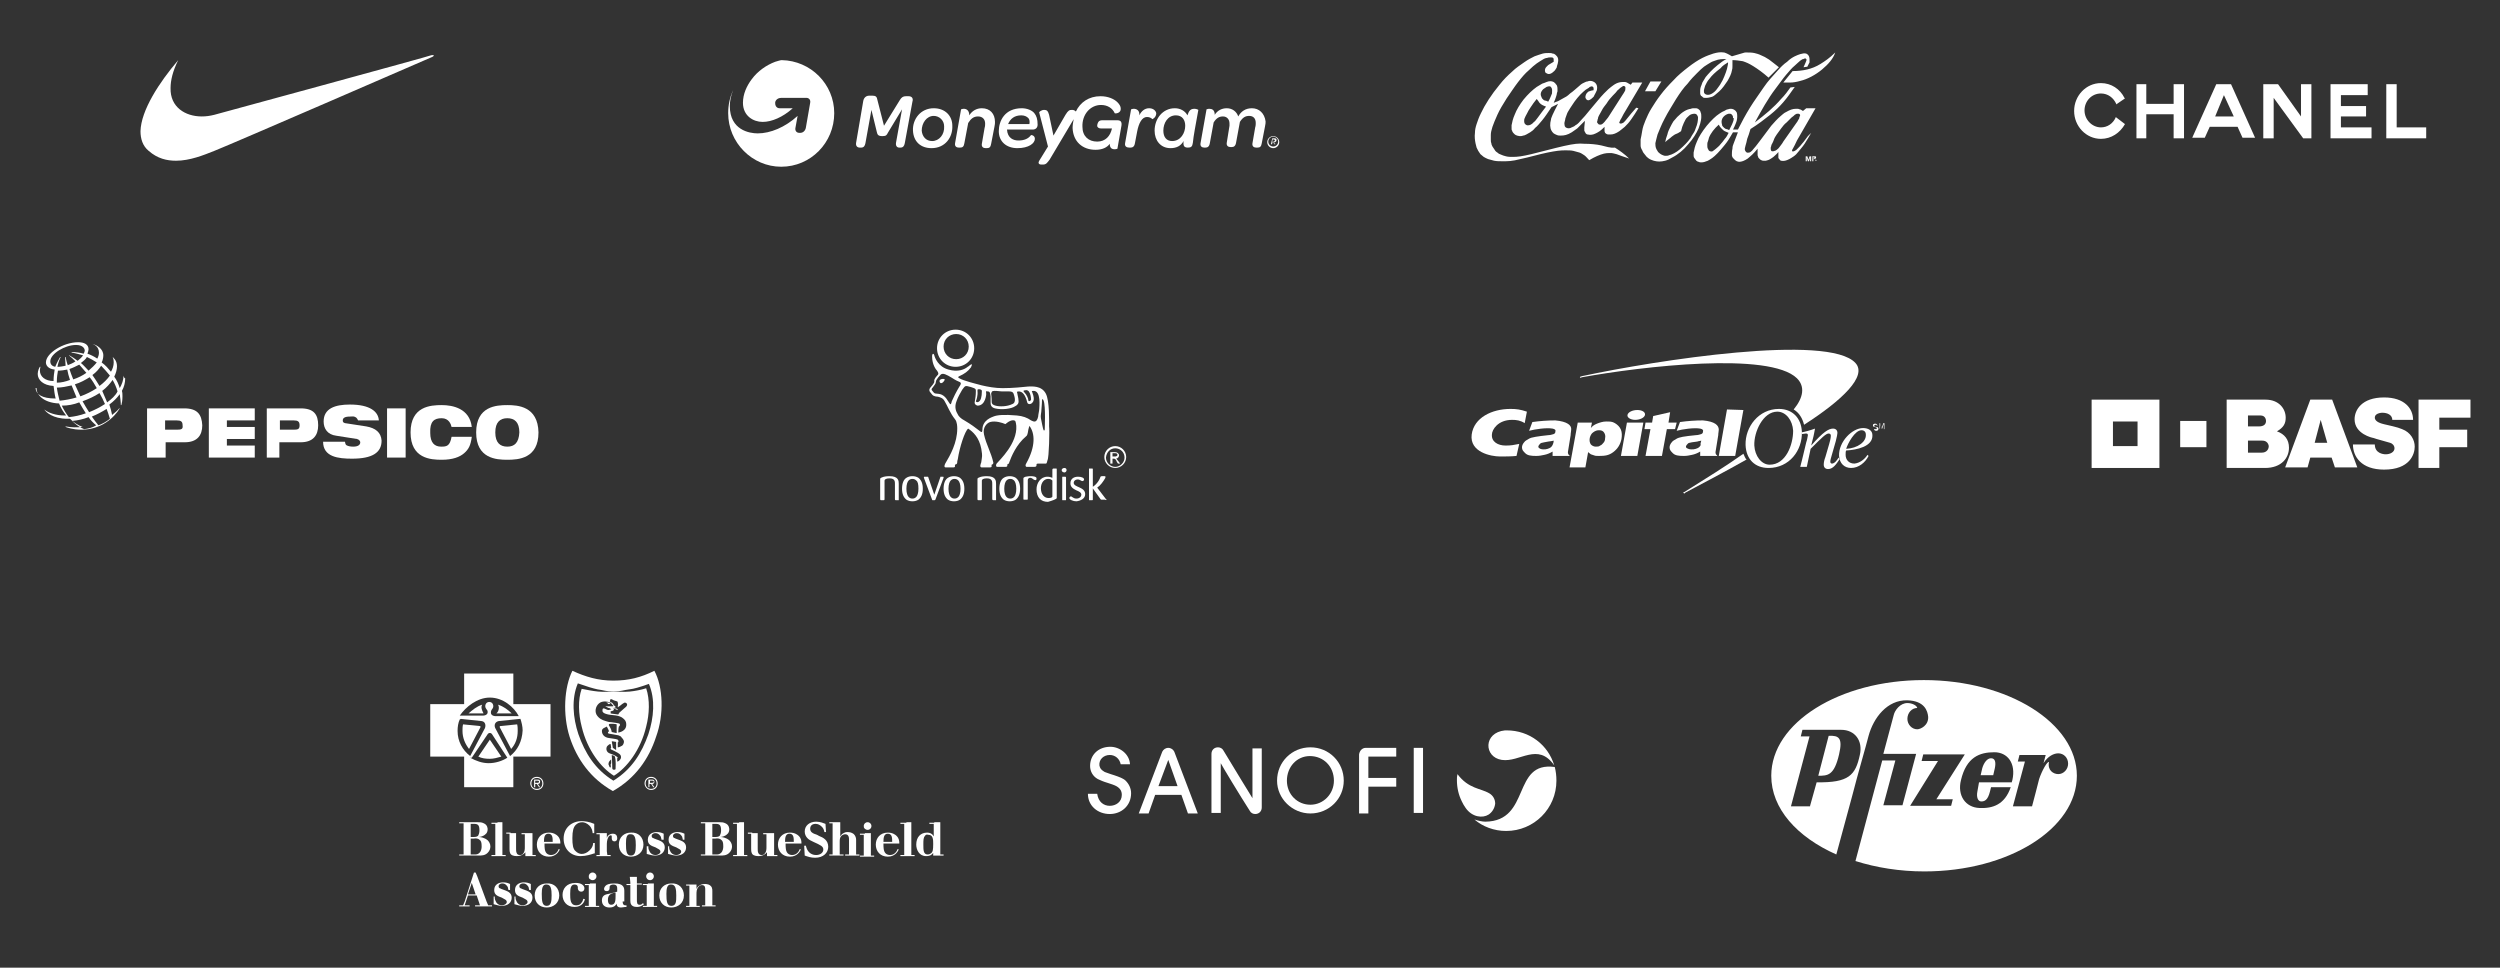 <?xml version="1.0" encoding="utf-8"?>
<!-- Generator: Adobe Illustrator 21.0.2, SVG Export Plug-In . SVG Version: 6.00 Build 0)  -->
<svg version="1.1" id="Layer_1" xmlns="http://www.w3.org/2000/svg" xmlns:xlink="http://www.w3.org/1999/xlink" x="0px" y="0px"
	 viewBox="0 0 457.3 177" style="enable-background:new 0 0 457.3 177;" xml:space="preserve">
<rect x="0" y="0" width="457.3" height="177" fill="#333333" stroke="none"/>
<style type="text/css">
	.st0{fill:#FFFFFF;}
	.st1{fill-rule:evenodd;clip-rule:evenodd;fill:#FFFFFF;}
</style>
<g id="XMLID_394_">
	<path id="XMLID_395_" class="st0" d="M32.6,11c-3.5,4.1-6.8,9.2-6.9,13c0,1.4,0.4,2.7,1.5,3.6c1.6,1.4,3.3,1.8,5,1.8
		c2.5,0,5-1,7-1.8c3.3-1.3,39.9-17.2,39.9-17.2c0.4-0.2,0.3-0.4-0.2-0.3C78.9,10.2,39.2,21,39.2,21c-0.8,0.2-1.5,0.3-2.3,0.3
		c-3,0-5.8-1.7-5.7-5.2C31.2,14.7,31.6,13,32.6,11"/>
</g>
<g id="XMLID_375_">
	<g id="XMLID_376_">
		<path id="XMLID_377_" class="st0" d="M331.7,29h-0.1v-0.2h0.1c0.1,0,0.1,0,0.1,0c0,0,0.1,0,0.1,0c0,0,0,0,0,0.1c0,0,0,0.1,0,0.1
			c0,0,0,0-0.1,0C331.9,29,331.8,29,331.7,29 M332,29.2c0,0-0.1-0.1-0.1-0.1c0.1,0,0.1,0,0.2-0.1c0,0,0.1-0.1,0.1-0.2
			c0-0.1,0-0.1,0-0.1c0,0-0.1-0.1-0.1-0.1c0,0-0.1,0-0.2,0h-0.4v0.9h0.2v-0.4h0c0,0,0.1,0,0.1,0c0,0,0,0,0.1,0c0,0,0.1,0.1,0.1,0.1
			l0.1,0.2h0.2l-0.1-0.2C332.1,29.3,332,29.2,332,29.2 M330.8,29.2l-0.2-0.6h-0.3v0.9h0.2l0-0.7l0.2,0.7h0.2l0.2-0.7l0,0.7h0.2v-0.9
			h-0.3L330.8,29.2z M294.4,21.1c-0.2,0.3-0.3,0.5-0.5,0.7c-0.2,0.2-0.3,0.4-0.4,0.5c-0.1,0.1-0.2,0.2-0.3,0.3
			c-0.1,0.1-0.3,0.2-0.4,0.2c-0.2,0-0.4,0-0.5-0.2c-0.2-0.2-0.2-0.3-0.1-0.5c0-0.1,0-0.2,0.1-0.4c0-0.2,0.1-0.4,0.2-0.6
			c0.1-0.2,0.3-0.5,0.5-0.9c0.2-0.4,0.5-0.8,0.9-1.3c0.3-0.5,0.7-1,1.1-1.4c0.4-0.4,0.7-0.7,0.9-1c0.3-0.2,0.4-0.4,0.6-0.5
			c0.1-0.1,0.2-0.1,0.3-0.2c0.1-0.1,0.3-0.1,0.4,0c0.2,0.1,0.1,0.4,0.1,0.6c0,0.1,0,0.1-0.1,0.3c-0.1,0.2-0.3,0.5-0.5,0.8
			L294.4,21.1z M283.9,16.9c0,0.1,0,0.3-0.1,0.4c0,0.1-0.1,0.2-0.2,0.5c-0.1,0.2-0.2,0.5-0.4,0.8c-0.2-0.1-0.4-0.2-0.6-0.2
			c-0.2-0.1-0.3-0.1-0.3-0.2c-0.1-0.1-0.2-0.1-0.2-0.2c-0.1-0.1-0.1-0.1-0.1-0.2c-0.3-0.5-0.2-1,0.3-1.5c0.1-0.1,0.2-0.1,0.3-0.2
			c0.1-0.1,0.2-0.1,0.3-0.2c0.3-0.1,0.6-0.2,0.8,0C284,16.3,283.9,16.6,283.9,16.9 M281.3,21.5c-0.4,0.5-0.5,0.7-0.7,0.8
			c-0.1,0.1-0.2,0.2-0.3,0.3c-0.1,0.1-0.2,0.1-0.3,0.2c-0.4,0.2-0.8,0.2-1.1-0.2c-0.1-0.2-0.1-0.3-0.1-0.5c0-0.1,0-0.3,0.1-0.5
			c0.1-0.2,0.2-0.5,0.4-0.8c0.2-0.4,0.4-0.8,0.7-1.2c0.3-0.5,0.7-1,1.1-1.5c0.2,0.3,0.4,0.5,0.5,0.7c0.2,0.2,0.3,0.3,0.5,0.4
			c0.2,0.1,0.4,0.2,0.7,0.3C282.3,20.1,281.7,21,281.3,21.5 M297.7,21.6c-0.3,0.4-0.5,0.6-0.6,0.7c-0.1,0.1-0.2,0.2-0.3,0.2
			c-0.1,0.1-0.3,0.1-0.4,0.1c-0.1,0-0.2-0.1-0.2-0.2c0-0.1,0-0.1,0.1-0.2c0-0.1,0.1-0.3,0.3-0.6c0.2-0.4,0.5-1,0.9-1.6l2.9-4.9h-1.8
			l-0.3,0.4c-0.2-0.1-0.5-0.3-0.7-0.4c-0.2-0.1-0.3-0.1-0.4-0.1c-0.1,0-0.3,0-0.4,0c-0.4,0-0.9,0.1-1.4,0.4
			c-0.2,0.1-0.4,0.3-0.7,0.5c-0.3,0.2-0.6,0.5-1.3,1.2c-0.7,0.7-1.6,1.9-2.4,2.8c-0.8,1-1.4,1.7-1.9,2.2c-0.4,0.5-0.7,0.7-0.9,0.8
			c-0.2,0.2-0.4,0.3-0.5,0.3c-0.1,0.1-0.3,0.1-0.4,0.2c-0.3,0.1-0.6,0.1-0.9-0.1c-0.1-0.1-0.2-0.2-0.2-0.4c-0.1-0.4,0-0.6,0.1-1
			c0-0.2,0.1-0.4,0.2-0.7c0.1-0.3,0.2-0.6,0.4-0.9c0.2-0.3,0.4-0.7,0.7-1.1c0.5-0.8,1.3-1.8,2-2.4c0.3-0.3,0.6-0.5,0.8-0.6
			c0.2-0.1,0.3-0.2,0.4-0.3c0.1,0,0.2-0.1,0.3-0.1c0.1,0,0.2,0,0.3,0.1c0.1,0.1,0.1,0.2,0.1,0.3c0,0.1,0,0.2,0,0.3
			c-0.2,0-0.4,0.1-0.5,0.1c-0.1,0-0.2,0.1-0.3,0.1c-0.1,0-0.2,0.1-0.2,0.1c-0.4,0.3-0.5,0.7-0.5,1c0,0.1,0.1,0.3,0.2,0.4
			c0.3,0.3,0.7,0.1,1.2-0.4c0.1-0.1,0.2-0.2,0.2-0.3c0.2-0.4,0.4-0.7,0.5-1c0.1-0.5,0.1-1.1-0.5-1.5c-0.2-0.1-0.4-0.2-0.7-0.2
			c-0.2,0-0.3,0-0.5,0.1c-0.2,0-0.4,0.1-0.6,0.2c-0.2,0.1-0.5,0.2-0.9,0.6c-0.5,0.4-1.1,1-1.7,1.4c-0.5,0.5-0.9,0.7-1.3,0.9
			c-0.3,0.2-0.6,0.3-0.9,0.5c-0.3,0.1-0.5,0.2-0.8,0.3c0.2-0.4,0.3-0.7,0.4-1c0.1-0.3,0.2-0.6,0.2-0.8c0.1-0.2,0.1-0.3,0.1-0.5
			c0-0.3,0-0.6-0.1-0.8c0-0.1-0.1-0.2-0.2-0.3c-0.1-0.2-0.3-0.3-0.4-0.4c-0.4-0.2-0.8-0.2-1.3,0c-0.2,0.1-0.5,0.2-0.8,0.3
			c-0.3,0.2-0.7,0.4-1,0.6c-0.4,0.3-0.8,0.6-1.2,1c-0.4,0.4-0.8,0.8-1.2,1.3c-0.7,0.9-1.3,1.9-1.6,2.7c-0.2,0.4-0.3,0.8-0.4,1.1
			c-0.1,0.3-0.1,0.6-0.2,0.9c0,0.2,0,0.4,0,0.6c0,0.2,0,0.3,0.1,0.4c0,0.1,0.1,0.3,0.2,0.4s0.2,0.2,0.3,0.3c0.1,0.1,0.2,0.1,0.4,0.2
			c0.1,0,0.3,0.1,0.5,0.1c0.2,0,0.4,0,0.6-0.1c0.2,0,0.4-0.1,0.6-0.2c0.2-0.1,0.5-0.3,0.7-0.4c0.3-0.2,0.6-0.4,0.9-0.8
			c0.4-0.3,0.8-0.8,1.3-1.4c0.5-0.6,1.1-1.5,1.7-2.4L285,19c-0.4,0.8-0.8,1.5-1,2c-0.2,0.5-0.3,0.7-0.3,0.9c-0.2,0.7-0.2,1.5,0.1,2
			c0.1,0.2,0.2,0.3,0.4,0.5c0.2,0.1,0.3,0.2,0.6,0.3c0.2,0.1,0.5,0.1,0.7,0.1c0.6,0,1.2-0.1,2-0.6c0.3-0.2,0.6-0.4,1-0.7
			c0.4-0.4,0.9-0.9,1.4-1.4c0,0.5-0.1,0.9-0.1,1.2c0,0.3,0,0.4,0,0.5c0,0.1,0,0.2,0.1,0.3c0,0.1,0.1,0.1,0.1,0.2
			c0.1,0.2,0.3,0.3,0.4,0.3c0.5,0.1,0.9,0.1,1.5-0.2c0.2-0.1,0.4-0.2,0.7-0.4c0.3-0.2,0.6-0.5,0.9-0.8c0,0.2,0,0.4,0,0.5
			c0,0.1,0,0.2,0,0.3c0,0.1,0.1,0.2,0.1,0.3c0.2,0.2,0.4,0.3,0.6,0.3c0.1,0,0.2,0,0.4,0c0.5,0,1-0.2,1.6-0.6c0.3-0.2,0.6-0.5,1-0.8
			c0.4-0.4,0.8-0.8,1.2-1.4c0.4-0.6,0.9-1.3,1.3-2l-0.4-0.1C298.6,20.5,298,21.2,297.7,21.6 M316.1,11.4c0,0.4-0.1,0.7-0.2,1.2
			c-0.1,0.4-0.3,0.9-0.5,1.4c-0.2,0.5-0.4,0.9-0.6,1.2c-0.2,0.4-0.4,0.6-0.6,0.9c-0.4,0.6-0.8,0.9-1.2,1.1c-0.4,0.2-0.8,0.2-1.1,0
			c-0.1-0.1-0.2-0.2-0.2-0.3c-0.1-0.4,0.1-0.8,0.2-1.2c0.1-0.2,0.2-0.4,0.3-0.6c0.1-0.2,0.3-0.5,0.5-0.7c0.2-0.3,0.5-0.6,0.8-0.9
			c0.3-0.3,0.8-0.7,1.2-1C315.1,12,315.6,11.7,316.1,11.4 M311,22.6c0.1-0.4,0.2-0.8,0.2-1.2c0-0.3,0-0.6-0.1-0.8
			c0-0.1-0.1-0.2-0.1-0.3c-0.1-0.2-0.3-0.3-0.4-0.4c-0.1,0-0.2-0.1-0.3-0.1c-0.1,0-0.3,0-0.4,0c-0.2,0-0.4,0-0.6,0.1
			c-0.8,0.1-1.6,0.6-2.5,1.5c-0.2,0.2-0.4,0.5-0.7,0.8c-0.2,0.3-0.4,0.7-0.6,1.1c-0.2,0.4-0.4,0.8-0.5,1.3c-0.2,0.5-0.3,0.9-0.4,1.4
			c0.4-0.4,0.9-0.7,1.2-1c0.3-0.2,0.5-0.4,0.8-0.5c0.3-0.1,0.6-0.3,0.9-0.5c0.1-0.5,0.3-1.1,0.5-1.5c0.1-0.2,0.2-0.4,0.3-0.6
			c0.1-0.2,0.2-0.3,0.3-0.4c0.3-0.3,0.5-0.5,0.8-0.6c0.4-0.1,0.7-0.2,1,0.1c0.1,0.2,0.2,0.3,0.2,0.5c0,0.6-0.1,1.2-0.4,1.9
			c-0.1,0.3-0.2,0.6-0.4,0.9c-0.2,0.3-0.4,0.6-0.6,1c-0.5,0.7-1.2,1.4-1.9,2c-0.7,0.6-1.5,1-2,1.1c-0.2,0.1-0.4,0.1-0.6,0.1
			c-0.2,0-0.3,0-0.5-0.1c-0.3-0.1-0.6-0.3-0.9-0.6c-0.1-0.2-0.2-0.3-0.3-0.5c-0.2-0.4-0.2-0.8-0.2-1.1c0.1-0.4,0.2-0.9,0.4-1.6
			c0.3-0.7,0.7-1.8,1.3-2.9c0.6-1.2,1.4-2.4,2.1-3.6c0.7-1.1,1.4-2.1,2.1-2.8c0.6-0.8,1.2-1.4,1.7-1.9c0.5-0.5,0.9-0.9,1.3-1.2
			c0.4-0.3,0.8-0.5,1.1-0.7c0.3-0.2,0.6-0.3,0.9-0.4c0.7-0.3,1.4-0.3,2.1-0.3c-0.6,0.3-1.1,0.7-1.6,1.1c-1,0.8-1.7,1.6-2.2,2.2
			c-0.2,0.3-0.4,0.7-0.6,1c-0.1,0.3-0.2,0.6-0.3,0.8c-0.1,0.3-0.1,0.5-0.1,0.7c0,0.2,0,0.3,0,0.5c0,0.1,0,0.2,0.1,0.3
			c0,0.1,0.1,0.2,0.2,0.2c0.1,0.1,0.1,0.1,0.2,0.2c0.1,0.1,0.2,0.1,0.3,0.1c0.1,0,0.3,0,0.4,0c0.3,0,0.6-0.1,1-0.2
			c0.2-0.1,0.4-0.2,0.6-0.4c0.2-0.2,0.5-0.4,0.7-0.6c0.3-0.3,0.5-0.5,0.8-0.9c0.2-0.3,0.5-0.7,0.7-1c0.4-0.7,0.7-1.3,0.8-1.9
			c0.1-0.3,0.1-0.5,0.1-0.8c0-0.1,0-0.1,0-0.3c0-0.1,0-0.3,0-0.5c0-0.1,0-0.2,0-0.3c0.6,0,1.3,0.1,1.9,0.2c0.6,0.2,1.1,0.4,1.9,0.9
			c0.8,0.5,1.8,1.2,2.8,2.1l1.9-1.9c-0.6-0.5-1.3-1-1.8-1.4c-0.6-0.4-1-0.6-1.5-0.8c-0.4-0.2-0.8-0.3-1.2-0.4
			c-0.5-0.1-1-0.1-1.6-0.1c-0.2,0-0.4,0.1-0.8,0.2c-0.4,0.1-1,0.3-1.7,0.5c-0.3-0.2-0.7-0.4-0.9-0.5c-0.3-0.1-0.4-0.2-0.6-0.2
			c-0.6-0.1-1.2,0-1.9,0.2c-0.6,0.2-1.2,0.4-2,0.8c-0.8,0.4-1.7,1-2.6,1.7c-0.9,0.7-1.9,1.5-2.7,2.4c-0.9,0.9-1.7,1.8-2.3,2.6
			c-0.7,0.9-1.2,1.7-1.7,2.5c-0.5,0.8-0.8,1.5-1.1,2.2c-0.3,0.7-0.5,1.3-0.6,1.9c-0.1,0.6-0.2,1.2-0.3,1.6c0,0.5,0,0.8,0,1.1
			c0,0.3,0.1,0.6,0.3,0.9c0.1,0.3,0.3,0.6,0.5,0.8c0.2,0.3,0.4,0.5,0.7,0.7c0.3,0.2,0.6,0.3,0.9,0.4c0.7,0.2,1.3,0.2,2.1,0
			c0.4-0.1,0.8-0.3,1.3-0.6c1-0.5,2.1-1.4,2.9-2.4c0.9-1,1.5-2,1.9-2.9C310.7,23.4,310.9,23,311,22.6 M326.2,25.9
			c-0.2,0.4-0.5,0.7-0.7,1c-0.2,0.3-0.4,0.4-0.5,0.5c-0.1,0.1-0.3,0.2-0.4,0.2c-0.2,0.1-0.5,0.1-0.6,0c-0.1-0.2-0.1-0.3-0.1-0.5
			c0-0.1,0-0.2,0.1-0.4c0-0.2,0.1-0.3,0.2-0.5c0.1-0.2,0.2-0.4,0.3-0.7c0.1-0.3,0.3-0.6,0.5-0.9c0.2-0.3,0.5-0.7,0.8-1.1
			c0.3-0.4,0.6-0.8,1-1.1c0.3-0.3,0.6-0.6,0.9-0.9c0.3-0.2,0.5-0.4,0.6-0.5c0.2-0.1,0.3-0.2,0.4-0.2c0.1,0,0.2,0,0.2,0
			c0.1,0,0.2,0,0.3,0.1c0.1,0.1,0.1,0.3,0,0.4c0,0.1-0.1,0.2-0.1,0.4c-0.1,0.1-0.2,0.3-0.3,0.5L326.2,25.9z M317.1,21.9
			c0,0.1,0,0.2-0.1,0.4c0,0.1-0.1,0.2-0.2,0.5c-0.1,0.2-0.3,0.6-0.5,1c-0.2-0.1-0.4-0.2-0.6-0.2c-0.1-0.1-0.2-0.1-0.3-0.2
			c-0.1-0.1-0.1-0.1-0.2-0.2c-0.1-0.1-0.2-0.2-0.2-0.4c-0.2-0.6-0.1-1.3,0.7-1.8c0.2-0.1,0.4-0.2,0.6-0.2c0.2,0,0.4,0,0.5,0.2
			c0.2,0.2,0.2,0.3,0.2,0.6C317.2,21.6,317.2,21.7,317.1,21.9 M315.5,25.4c-0.3,0.4-0.5,0.7-0.8,1c-0.2,0.3-0.5,0.5-0.7,0.7
			c-0.2,0.2-0.4,0.3-0.5,0.4c-0.1,0.1-0.2,0.1-0.3,0.2c-0.1,0-0.1,0-0.2,0c-0.2,0-0.4-0.1-0.5-0.3c0-0.1-0.1-0.2-0.1-0.2
			c-0.1-0.2-0.1-0.4-0.1-0.7c0-0.2,0-0.4,0.1-0.6c0.1-0.2,0.1-0.4,0.2-0.7c0.3-0.8,1-1.7,1.8-2.4c0.1,0.2,0.2,0.4,0.4,0.6
			c0.1,0.1,0.2,0.2,0.3,0.3c0.1,0.1,0.2,0.2,0.4,0.3c0.2,0.1,0.5,0.2,0.7,0.3C316,24.7,315.8,25.1,315.5,25.4 M330.7,24.9
			c-0.4,0.5-0.7,1-1,1.3c-0.3,0.4-0.5,0.6-0.7,0.8c-0.2,0.2-0.3,0.3-0.4,0.4c-0.1,0.1-0.2,0.1-0.3,0.2c-0.2,0.1-0.3,0.1-0.4,0.1
			c-0.1,0-0.1-0.2-0.1-0.2c0-0.1,0,0,0.2-0.4c0.2-0.3,0.4-0.8,0.7-1.4l3.4-5.9h-1.7l-0.6,0.5c-0.2-0.1-0.4-0.3-0.6-0.3
			c-0.2-0.1-0.3-0.1-0.4-0.1c-0.1,0-0.2,0-0.3,0c-0.6,0-1.1,0.2-1.8,0.6c-0.2,0.1-0.4,0.2-0.6,0.4c-0.2,0.2-0.5,0.4-0.8,0.7
			c-0.3,0.3-0.6,0.6-1.3,1.4c-0.6,0.8-1.5,2-2.1,2.8c-0.6,0.8-1,1.3-1.2,1.5c-0.2,0.3-0.4,0.4-0.5,0.5c-0.1,0.1-0.2,0.1-0.3,0.1
			c-0.1,0-0.2,0.1-0.3,0c-0.2,0-0.3-0.2-0.4-0.4c-0.1-0.3,0-0.4,0.1-0.9c0.1-0.3,0.2-0.7,0.3-1.2c0.2-0.5,0.4-1.1,0.6-1.8
			c1.3-0.8,2.6-1.8,3.6-2.6c1-0.8,1.7-1.5,2.4-2.3c0.7-0.8,1.4-1.8,2.1-2.8l-0.8,0.1c-0.5,0.7-1,1.4-1.7,2.1
			c-0.6,0.7-1.4,1.5-2.2,2.2c-0.8,0.7-1.7,1.4-2.6,2.1c0.6-1.1,1.2-2.2,1.8-3.2c0.6-1,1.3-2.1,2-3c0.7-0.9,1.3-1.8,1.9-2.5
			c0.6-0.7,1.1-1.3,1.6-1.7c0.4-0.4,0.8-0.7,1-0.9c0.3-0.2,0.4-0.3,0.6-0.3c0.1-0.1,0.2-0.1,0.3-0.1c0,0,0.1,0,0.1,0
			c0.2,0.2,0.2,0.3,0.1,0.4c0,0,0,0.1-0.1,0.3c-0.1,0.2-0.2,0.5-0.4,0.9l0.7-0.1c0.1-0.2,0.2-0.4,0.3-0.6c0.1-0.1,0.1-0.2,0.1-0.3
			c0-0.1,0-0.2,0-0.3c0-0.3,0-0.7-0.3-1c-0.1-0.1-0.2-0.1-0.3-0.2c-0.4-0.1-0.7,0-1.1,0.1c-0.3,0.1-0.6,0.2-1,0.4
			c-0.4,0.2-0.9,0.5-1.4,1c-0.6,0.4-1.2,1-1.9,1.8c-0.7,0.8-1.6,1.7-2.4,2.9s-1.7,2.4-2.5,3.7c-0.8,1.3-1.5,2.6-2.2,4h-0.9
			c0.2-0.4,0.4-0.8,0.5-1.1c0.1-0.3,0.2-0.5,0.2-0.6c0.1-0.5,0.1-1,0-1.4c-0.1-0.1-0.1-0.2-0.2-0.3c-0.3-0.3-0.6-0.4-0.9-0.4
			c-0.1,0-0.3,0-0.5,0.1c-0.2,0-0.4,0.1-0.7,0.3c-0.3,0.1-0.6,0.3-0.9,0.5c-0.3,0.2-0.7,0.5-1.1,0.9c-0.4,0.4-0.8,0.8-1.2,1.3
			c-0.8,1-1.5,2.1-1.8,2.9c-0.2,0.4-0.3,0.8-0.4,1.1c-0.1,0.3-0.1,0.6-0.2,0.9c0,0.2,0,0.5,0,0.6c0,0.2,0.1,0.4,0.2,0.5
			s0.2,0.3,0.3,0.4c0.1,0.1,0.3,0.2,0.4,0.2c0.2,0.1,0.3,0.1,0.5,0.1c0.4,0,0.7-0.1,1.2-0.3c0.2-0.1,0.5-0.3,0.8-0.5
			c0.3-0.2,0.6-0.5,1-0.9c0.4-0.4,0.8-0.9,1.3-1.5c0.5-0.6,1-1.4,1.5-2.3h0.9c-0.3,0.8-0.6,1.6-0.8,2.1c-0.2,0.5-0.2,0.7-0.2,0.9
			c-0.1,0.4-0.1,0.8-0.1,1.1c0,0.2,0,0.3,0.1,0.4c0,0.1,0.1,0.2,0.2,0.3c0.1,0.1,0.2,0.2,0.3,0.3c0.1,0.1,0.2,0.1,0.3,0.2
			c0.1,0,0.3,0.1,0.4,0.1c0.5,0,1-0.2,1.6-0.6c0.2-0.2,0.5-0.4,0.8-0.7c0.3-0.3,0.7-0.7,1-1.1c0,0.3,0,0.5,0,0.7c0,0.2,0,0.4,0,0.5
			c0,0.1,0.1,0.2,0.1,0.3c0,0.1,0.1,0.2,0.1,0.2c0.1,0.1,0.2,0.2,0.3,0.3c0.2,0.1,0.3,0.2,0.6,0.2c0.1,0,0.2,0,0.4,0
			c0.3-0.1,0.5-0.1,0.8-0.3c0.2-0.1,0.3-0.2,0.6-0.4c0.2-0.2,0.6-0.5,0.9-0.9c0,0.2,0,0.5,0,0.6c0,0.2,0,0.3,0,0.4
			c0,0.1,0,0.2,0.1,0.2c0.1,0.2,0.3,0.4,0.4,0.4c0.5,0.1,0.9,0,1.5-0.3c0.2-0.1,0.5-0.3,0.8-0.5c0.3-0.2,0.6-0.5,0.9-0.9
			c0.3-0.4,0.7-0.8,1.1-1.4c0.4-0.6,0.8-1.3,1.2-2L330.7,24.9z M333,11.7c-0.8,0.5-1.6,0.8-2.4,1c-0.8,0.2-1.8,0.3-2.7,0.3l-1.7,2.1
			c0.1,0,0.3,0,0.4,0c0.2,0,0.5,0,0.8,0c0.6,0,1.2-0.1,1.9-0.3c1.3-0.3,2.8-1.1,4-2.1c0.6-0.5,1.1-1,1.5-1.5c0.4-0.5,0.7-1,0.9-1.6
			C334.7,10.6,333.8,11.2,333,11.7 M303.9,14.9h-2l-1,1.8h1.9L303.9,14.9z M292.9,26.6c-0.9-0.2-2-0.3-3.1-0.3c-1-0.1-1.9,0-3.7,0.4
			c-1.8,0.4-4.3,1.1-6,1.5c-1.7,0.4-2.5,0.5-3.4,0.5c-0.4,0-0.8,0-1.2-0.1c-0.4-0.1-0.7-0.2-0.9-0.3c-0.3-0.1-0.5-0.2-0.7-0.4
			c-0.2-0.1-0.4-0.3-0.5-0.5c-0.1-0.2-0.3-0.4-0.4-0.6c-0.1-0.2-0.2-0.4-0.2-0.6c-0.1-0.2-0.1-0.5-0.1-0.7c0-0.3,0-0.6,0-0.8
			c0-0.4,0.1-0.9,0.3-1.5c0.2-0.6,0.5-1.3,0.9-2.2c0.4-0.9,1-1.9,1.7-3c0.7-1,1.4-2.1,2.1-3c0.7-0.9,1.3-1.6,1.9-2.1
			c0.6-0.6,1.1-1,1.5-1.3c0.4-0.3,0.8-0.5,1.1-0.7c0.3-0.2,0.6-0.3,0.8-0.3c0.2-0.1,0.5-0.1,0.7-0.1c0.1,0,0.3,0,0.4,0.1
			c0.1,0.1,0.1,0.2,0.1,0.4c0,0.1,0,0.2,0,0.3c-0.3,0.2-0.7,0.4-1,0.6c-0.1,0.1-0.2,0.2-0.3,0.3c-0.2,0.2-0.3,0.4-0.3,0.7
			c0,0.2,0.1,0.5,0.3,0.5c0.4,0.3,0.9,0.1,1.4-0.4c0.1-0.1,0.2-0.2,0.3-0.4c0.1-0.1,0.2-0.3,0.2-0.5c0.2-0.6,0.4-1.3,0-1.8
			c-0.1-0.1-0.2-0.2-0.3-0.3c-0.1-0.1-0.3-0.2-0.5-0.2c-0.2-0.1-0.4-0.1-0.7-0.1c-0.3,0-0.7,0-1.1,0.1c-0.4,0.1-0.9,0.3-1.5,0.5
			c-0.6,0.3-1.2,0.6-1.9,1.1c-0.7,0.5-1.5,1-2.2,1.7c-0.8,0.7-1.6,1.5-2.3,2.4c-1.5,1.8-2.7,3.7-3.4,5.2c-0.4,0.8-0.6,1.4-0.8,2
			c-0.2,0.6-0.3,1.1-0.3,1.6c-0.1,0.7,0,1.4,0.1,1.9c0.1,0.3,0.1,0.5,0.2,0.8c0.1,0.2,0.2,0.4,0.3,0.6c0.1,0.2,0.3,0.4,0.4,0.6
			c0.2,0.2,0.4,0.3,0.6,0.5c0.2,0.1,0.5,0.3,0.8,0.4c0.3,0.1,0.7,0.2,1.1,0.3c0.5,0.1,1,0.1,1.6,0.1c0.9,0,1.7,0,3.2-0.4
			c1.5-0.3,3.5-0.9,5-1.2c1.5-0.3,2.3-0.4,3.2-0.4c0.5,0,1.1,0,1.5,0.1c0.4,0.1,0.8,0.2,1.1,0.3c0.3,0.1,0.6,0.3,0.9,0.5
			c0.3,0.2,0.6,0.6,0.9,0.9c1-0.6,1.9-1,2.7-1.2c0.4-0.1,0.7-0.1,1-0.1c0.1,0,0.3,0,0.4,0c0.2,0,0.4,0.1,0.9,0.2
			c0.5,0.2,1.4,0.5,2.3,0.8c-0.8-0.8-1.8-1.5-2.6-2C294.5,27.1,293.8,26.8,292.9,26.6"/>
	</g>
</g>
<g id="XMLID_329_">
	<g id="XMLID_330_">
		<path id="XMLID_338_" class="st0" d="M204.4,22h-2.8c-0.3,0-0.5,0.1-0.6,0.2c-0.2,0.2-0.3,0.6-0.3,0.8c0,0.3,0.3,0.5,0.7,0.5h2
			c-0.3,1.4-1.2,2.4-2.7,2.4c-1.6,0-2.7-1-2.7-2.7c-0.1-2.2,1.4-4,3.4-4c1.2,0,2.1,0.6,2.5,1.5c0,0.1,1.2,0.1,1.1-0.9
			c0-0.3-0.2-0.7-0.6-1.1c-0.6-0.6-1.7-1.1-3.1-1.1c-2.1,0-3.7,1.1-4.5,2.8c0,0,0,0,0,0c-0.2-0.2-0.4-0.3-0.7-0.3
			c-0.5,0-0.7,0.1-1.2,0.9l-2.2,3.8l-0.8-3.8c-0.2-0.7-0.4-0.9-0.9-0.9c-0.5,0-1,0.4-0.9,0.5l1.6,6.2l-1.6,2.6
			c-0.2,0.3-0.2,0.7,0.4,0.7h0.3c0.6,0,0.8-0.4,1.2-0.9l4.4-7.4c-0.1,0.5-0.2,1.1-0.2,1.6c0.1,2.5,1.8,4,4.2,4
			c1.2,0,2.1-0.4,2.6-1.1c0,0.7,0.3,1,0.9,1c0.3,0,0.5-0.1,0.5-0.1l0.7-4C205.3,22.3,205,22,204.4,22 M188.3,22.7h-3.9
			c0.4-1,1.2-1.6,2.4-1.6c0.6,0,1,0.2,1.3,0.5C188.3,21.8,188.4,22.2,188.3,22.7 M186.9,19.8c-3.1,0-4.2,2.3-4.2,4.2
			c0,1.9,1.4,3.1,3.4,3.1c2.1,0,3.2-0.9,3.2-1.7c0-0.5-0.4-0.7-0.7-0.7c-0.5,0.7-1.3,1-2.3,1c-0.9,0-2-0.4-2.1-2h4.7
			c0.5,0,0.9-0.3,0.9-0.9c0-1-0.2-1.6-0.6-2.1C188.8,20.2,187.9,19.8,186.9,19.8 M229,19.8c-1.2,0-2,0.6-2.5,1.5
			c-0.3-0.9-1.1-1.5-2.1-1.5c-0.9,0-1.7,0.4-2.2,1.2c0-0.9-0.5-1.1-1-1.1c-0.3,0-0.4,0.1-0.5,0.1l-1.1,6.2c-0.1,0.6,0.3,0.8,0.7,0.8
			h0.2c0.4,0,0.7-0.2,0.8-0.8l0.7-3.8c0.5-0.8,1-1.1,1.7-1.1c0.7,0,1.2,0.5,1.2,1.3c0,0.1,0,0.3,0,0.4l-0.5,3.1
			c-0.1,0.6,0.3,0.8,0.7,0.8h0.2c0.4,0,0.7-0.2,0.8-0.8l0.7-3.8c0.5-0.8,1-1.1,1.7-1.1c0.7,0,1.2,0.4,1.2,1.3c0,0.2,0,0.5-0.1,0.8
			l-0.5,2.9c-0.1,0.6,0.3,0.8,0.7,0.8h0.2c0.5,0,0.7-0.2,0.8-0.8l0.6-3.1c0.1-0.4,0.1-0.7,0.1-0.9C231.3,20.7,230.3,19.8,229,19.8
			 M212.8,23.9c0-1.4,0.8-2.8,2.3-2.8c1.2,0,1.7,0.9,1.7,1.9c0,1.3-0.8,2.8-2.4,2.8C213.4,25.8,212.8,25.1,212.8,23.9 M218.5,19.9
			c-0.7,0-1,0.3-1.3,1.2c-0.4-0.8-1.3-1.3-2.3-1.3c-2.2,0-3.7,1.9-3.7,4.1c0,1.8,1.1,3.2,2.9,3.2c1.1,0,1.9-0.4,2.4-1.3
			c-0.1,0.9,0.1,1.2,0.8,1.2c0.6,0,0.8-0.2,0.9-0.9c0.1-1.2,0.5-3.2,1-6C219.2,20.1,218.9,19.9,218.5,19.9 M210.2,19.8
			c-0.8,0-1.4,0.5-1.8,1.3c0.1-0.9-0.5-1.2-1-1.2c-0.3,0-0.4,0.1-0.5,0.1l-1.1,6.2c-0.1,0.6,0.3,0.8,0.8,0.8h0.2
			c0.4,0,0.7-0.2,0.8-0.8l0.4-2.1c0.3-1.6,0.9-2.7,1.8-2.7c0.5,0,0.8,0.2,1,0.4c0,0,0.7-0.3,0.7-1.1
			C211.4,20.2,210.9,19.8,210.2,19.8 M179.6,19.8c-1,0-1.8,0.5-2.3,1.3c0-0.9-0.5-1.2-1-1.2c-0.3,0-0.4,0.1-0.5,0.1l-1.1,6.2
			c-0.1,0.6,0.3,0.8,0.7,0.8h0.2c0.5,0,0.7-0.2,0.8-0.8l0.7-3.7c0.5-0.8,1-1.2,1.8-1.2c0.8,0,1.3,0.5,1.3,1.3c0,0.2,0,0.5-0.1,0.8
			l-0.5,2.9c-0.1,0.6,0.3,0.8,0.7,0.8h0.2c0.5,0,0.7-0.2,0.8-0.8l0.6-3.1c0.1-0.4,0.1-0.7,0.1-0.9C182,20.8,181.1,19.8,179.6,19.8
			 M170.5,25.8c-1.1,0-1.8-0.8-1.9-1.9c0-1.4,0.9-2.7,2.2-2.7c1,0,1.9,0.8,1.9,1.9C172.8,24.6,171.8,25.8,170.5,25.8 M170.8,19.8
			c-2.4,0-3.9,2-3.8,4.1c0.1,2,1.4,3.2,3.4,3.2c2.5,0,3.9-2,3.8-4.1C174.2,21.2,172.9,19.8,170.8,19.8 M166.2,17.6h-0.5
			c-0.5,0-0.8,0.2-1.1,0.7l-2.9,4.7l-1.2-4.7c-0.1-0.6-0.3-0.8-0.9-0.8H159c-0.6,0-1,0.4-1.1,1l-1.3,7.6c-0.1,0.6,0.2,0.9,0.7,0.9
			h0.2c0.5,0,0.7-0.3,0.8-0.8l1.1-6.1l1,4.1c0.1,0.4,0.2,0.7,1,0.7c0.7,0,0.8-0.2,1-0.6L165,20l-1.1,6.1c-0.1,0.6,0.2,0.9,0.6,0.9
			h0.2c0.5,0,0.7-0.3,0.8-0.8l1.4-7.6C167.1,18,166.8,17.6,166.2,17.6"/>
		<path id="XMLID_335_" class="st0" d="M232.9,25.9c0.2,0,0.3-0.1,0.3-0.2c0-0.1-0.1-0.2-0.2-0.2h-0.2l-0.1,0.4H232.9z M233.1,26.2
			c0.1,0.1,0.1,0.1,0.2,0.1c0,0,0,0.1-0.1,0.1c-0.1,0-0.1,0-0.2-0.2l-0.1-0.3h-0.1l-0.1,0.4c0,0.1,0,0.1-0.1,0.1h0
			c0,0-0.1,0-0.1-0.1l0.2-0.9c0-0.1,0-0.1,0.1-0.1h0.3c0.3,0,0.4,0.1,0.4,0.3c0,0.2-0.1,0.4-0.4,0.4L233.1,26.2z"/>
		<path id="XMLID_332_" class="st0" d="M232.9,24.9c-0.6,0-1.1,0.5-1.1,1.1c0,0.6,0.5,1.1,1.1,1.1c0.6,0,1.1-0.5,1.1-1.1
			C234,25.4,233.5,24.9,232.9,24.9 M232.9,25c0.5,0,0.9,0.4,0.9,0.9s-0.4,0.9-0.9,0.9c-0.5,0-0.9-0.4-0.9-0.9S232.4,25,232.9,25"/>
		<path id="XMLID_331_" class="st0" d="M143,11c-0.3,0-0.8,0.2-1.2,0.3c-1.6,0.6-3.2,1.7-4.3,3.2c-0.9,1.2-1.6,2.7-1.6,4.3
			c0,2.4,1.9,3.5,3.6,3.5c1.7,0,3.7-0.9,5.4-2.4c0,0,0.1-0.1,0.1-0.1h-2.4c-0.5,0-0.8-0.4-0.8-0.9c0,0,0-0.2,0-0.2
			c0.1-0.5,0.6-0.8,1.1-0.8h4.6c0.5,0,0.8,0.4,0.7,0.9l-0.8,4.6c-0.1,0.5-0.5,0.9-1,0.9h-0.2c-0.5,0-0.8-0.4-0.7-0.9
			c0.1-0.5,0.4-2.2,0.4-2.2c-2.3,2.1-5,3.2-7.3,3.2c-1.5,0-5.1-0.6-5.1-5c0-0.9,0.2-1.9,0.6-2.9c-0.6,1.3-0.9,2.7-0.9,4.2
			c0,5.4,4.4,9.8,9.7,9.8c5.4,0,9.7-4.4,9.7-9.8C152.6,15.4,148.3,11.1,143,11C143,11,143,11,143,11"/>
	</g>
</g>
<g id="XMLID_299_">
	<g id="XMLID_311_">
		<path id="XMLID_326_" class="st0" d="M339.4,66.4c-4.9-5.4-36.5-0.5-50,2.4l-0.3,0.1c-0.1,0-0.1,0.1-0.1,0.1
			c0,0.1,0.1,0.1,0.1,0.1l0.3-0.1c11.1-2,34.3-4.7,39.3,0.2c1.5,1.5,1.2,3.5-0.6,5.7c1,0.6,1.6,1.6,1.9,2.8
			C337,73.2,341.6,68.8,339.4,66.4 M318.9,83C318.9,83,318.9,83,318.9,83c-3.1,2.2-6.8,4.5-10.8,7L308,90c-0.1,0-0.1,0.1,0,0.2
			c0,0.1,0.1,0.1,0.2,0l0.1-0.1c3.4-1.8,7.2-3.8,11.1-6c0,0,0,0,0.1,0C319.2,83.8,319.1,83.4,318.9,83"/>
		<path id="XMLID_323_" class="st0" d="M319.3,81.4c-0.1-3.3,2.4-6.6,6.1-6.6c2.5,0,4.1,1.7,4.2,4.2c0.1,3.4-2.3,6.6-6.1,6.6
			C321,85.6,319.4,84,319.3,81.4 M320.9,81.5c0.1,1.9,1.3,3.5,2.8,3.5c3,0,4.3-3.7,4.3-6.2c-0.1-1.9-1.3-3.5-2.9-3.5
			C322.5,75.3,320.8,79,320.9,81.5"/>
		<path id="XMLID_320_" class="st0" d="M287.4,78.6c0,0.3-0.1,0.6-0.1,1l-0.5,3.1c0,0.3,0.1,0.5,0.3,0.6l0,0.1l-3.1,0l0-0.8
			c-0.5,0.3-1,0.5-1.5,0.6c-0.5,0.1-0.9,0.2-1.5,0.2c-1,0-1.6-0.1-2-0.5c-0.4-0.4-0.6-0.6-0.6-1.1c0-0.3,0.2-0.7,0.4-0.9
			c0.2-0.3,0.5-0.4,0.8-0.6c0.3-0.2,0.7-0.3,1.3-0.4c0.6-0.1,1.3-0.2,2.3-0.3c0.5,0,0.9-0.2,1-0.2c0.2-0.1,0.3-0.2,0.3-0.4
			c0.1-0.3,0-0.5-0.5-0.6c-1.1-0.2-3.2,0.1-4.3,0.4l0.6-1.6c1.4-0.2,2.8-0.3,4.2-0.3C286.7,77.1,287.5,77.8,287.4,78.6 M284.2,80.6
			c-0.1,0-0.3,0.1-0.5,0.1c-0.2,0-0.6,0.1-1.2,0.2c-0.4,0.1-0.7,0.1-0.8,0.3c-0.1,0.1-0.2,0.2-0.3,0.4c0,0.2,0,0.3,0.2,0.4
			c0.1,0.1,0.4,0.2,0.7,0.2c0.3,0,0.5,0,0.8-0.1c0.3-0.1,0.5-0.2,0.6-0.3c0.1-0.1,0.2-0.2,0.3-0.4C284.1,81.2,284.2,80.9,284.2,80.6
			"/>
		<path id="XMLID_317_" class="st0" d="M297.7,75.9c0.1-0.5,0.9-0.9,1.8-0.9c0.9,0,1.5,0.4,1.4,0.9c-0.1,0.5-0.9,0.9-1.8,0.9
			C298.3,76.8,297.6,76.4,297.7,75.9 M296.5,83.4l1.1-6.1h3l-1.1,6.1H296.5z"/>
		<path id="XMLID_314_" class="st0" d="M314.4,78.6c0,0.3-0.1,0.6-0.1,1l-0.5,3.1c0,0.3,0.1,0.5,0.3,0.6l0,0.1l-3.1,0l0-0.8
			c-0.5,0.3-1,0.5-1.5,0.6c-0.5,0.1-0.9,0.2-1.5,0.2c-1,0-1.6-0.1-2-0.5c-0.4-0.4-0.6-0.6-0.6-1.1c0-0.3,0.2-0.7,0.4-0.9
			c0.2-0.3,0.5-0.4,0.8-0.6c0.3-0.2,0.7-0.3,1.2-0.4c0.6-0.1,1.3-0.2,2.4-0.3c0.5,0,0.9-0.2,1-0.2c0.2-0.1,0.3-0.2,0.3-0.4
			c0.1-0.3,0-0.5-0.5-0.6c-1.1-0.2-3.2,0.1-4.3,0.4l0.6-1.6c1.4-0.2,2.8-0.3,4.2-0.3C313.7,77.1,314.4,77.8,314.4,78.6 M311.2,80.6
			c-0.1,0-0.3,0.1-0.5,0.1c-0.2,0.1-0.6,0.1-1.2,0.2c-0.4,0.1-0.7,0.1-0.8,0.3c-0.1,0.1-0.2,0.2-0.3,0.4c0,0.2,0,0.3,0.2,0.4
			c0.2,0.1,0.4,0.2,0.8,0.2c0.3,0,0.5,0,0.8-0.1c0.3-0.1,0.5-0.2,0.6-0.3c0.1-0.1,0.2-0.2,0.3-0.4C311,81.2,311.1,81,311.2,80.6"/>
		<path id="XMLID_313_" class="st0" d="M277.9,81.2c-1,0.2-1.5,0.3-2.5,0.3c-1.4,0-2.6-0.7-2.5-2c0-0.9,1.1-2.7,3.7-2.7
			c0.8,0,1.5,0.1,2.3,0.6l0.4-2.1c-1.2-0.4-1.9-0.5-3-0.5c-3.4,0-6.7,1.6-7.1,4.7c-0.4,3.2,3.5,4,5.2,4c1,0,2,0,3-0.1L277.9,81.2z"
			/>
		<path id="XMLID_312_" class="st0" d="M302.2,77.3l0.2-1.2l3.1-0.7l-0.3,1.9h1.5l-0.3,1.2l-1.5,0l-0.9,4.9c0,0-3,0-3,0l0.9-4.9
			h-1.1l0.2-1.2H302.2z"/>
	</g>
	<polygon id="XMLID_310_" class="st0" points="317.4,83.4 314.4,83.4 315.9,74.9 318.9,75 	"/>
	<g id="XMLID_300_">
		<path id="XMLID_307_" class="st0" d="M287.1,85.5l1.5-8.2h2.6l-0.2,1c0.2-0.3,0.6-0.6,1.1-0.8c0.5-0.2,1.1-0.4,1.7-0.4
			c0.7,0,1.1,0,1.6,0.3c0.5,0.3,0.9,0.7,1.1,1.2c0.2,0.5,0.2,1.1,0.1,1.7c-0.2,1-0.7,1.8-1.5,2.4c-0.8,0.6-1.5,0.7-2.6,0.7
			c-0.4,0-0.7,0-0.9-0.1c-0.2-0.1-0.4-0.1-0.6-0.2c-0.1-0.1-0.3-0.2-0.5-0.4l-0.5,2.8H287.1z M292.5,78.7c-0.4,0-0.7,0.1-1.1,0.4
			c-0.3,0.2-0.5,0.6-0.6,1c-0.1,0.5,0,0.9,0.2,1.2c0.2,0.2,0.5,0.4,0.9,0.4c0.3,0,0.6,0,0.8-0.2c0.3-0.1,0.4-0.3,0.6-0.5
			c0.2-0.2,0.3-0.5,0.3-0.8c0.1-0.5,0-0.8-0.2-1.1C293.2,78.8,292.9,78.7,292.5,78.7"/>
		<path id="XMLID_304_" class="st0" d="M341.6,83.2l0.2,0.2c-0.6,1.2-1.8,2.2-3.2,2.2c-1.2,0-2.1-0.8-2.2-2.2
			c-0.1-2.6,2.4-5.1,4.4-5.1c0.9,0,1.7,0.4,1.7,1.3c0.1,2.1-2.9,2.7-4.8,2.8c-0.1,0.2-0.1,0.4-0.1,0.8c0,0.9,0.6,1.6,1.6,1.6
			C340.2,84.7,341.1,84,341.6,83.2 M341.3,79.5c0-0.5-0.3-0.8-0.8-0.8c-1.2,0-2.5,2.4-2.8,3.4C339.8,82,341.4,80.8,341.3,79.5"/>
		<path id="XMLID_303_" class="st0" d="M329.6,79.4c0.2,0,0.5-0.1,0.7-0.1c0.2,0,0.4,0,0.4,0.3c0,0.1-0.2,1.1-0.3,1.3l-0.5,2.1
			c-0.2,0.8-0.4,1.7-0.6,2.4h1.2l0.7-3.3c2.1-2.1,2.8-2.8,3.3-2.8c0.2,0,0.4,0.1,0.4,0.4c0,0.4-0.2,1.2-0.3,1.5l-0.7,2.4
			c-0.2,0.5-0.3,1-0.3,1.4c0,0.5,0.3,0.8,0.8,0.8c0.9,0,1.5-0.9,2.1-1.8l-0.2-0.3c-0.2,0.4-0.7,1.1-1.2,1.1c-0.1,0-0.3-0.1-0.3-0.3
			c0-0.3,0.1-0.7,0.2-1l0.8-2.8c0.2-0.8,0.3-1.3,0.3-1.5c0-0.5-0.3-0.8-0.8-0.8c-0.8,0-1.8,0.6-4,3.1h0l0.3-1.2
			c0.2-0.7,0.3-1.4,0.4-1.9c-0.8,0.3-1.9,0.6-2.5,0.7L329.6,79.4z"/>
		<path id="XMLID_302_" class="st0" d="M342.8,78.2c0,0.1,0,0.1,0,0.2c0,0.1,0.1,0.1,0.3,0.1c0.1,0,0.1,0,0.1,0
			c0.1,0,0.1-0.1,0.1-0.2c0-0.1,0-0.1-0.1-0.1c0,0-0.1,0-0.2-0.1l-0.1,0c-0.1,0-0.2,0-0.2-0.1c-0.1,0-0.1-0.1-0.1-0.2
			c0-0.1,0-0.2,0.1-0.2c0.1-0.1,0.2-0.1,0.3-0.1c0.1,0,0.2,0,0.3,0.1c0.1,0.1,0.1,0.1,0.1,0.3h-0.1c0-0.1,0-0.1,0-0.1
			c0-0.1-0.1-0.1-0.2-0.1c-0.1,0-0.1,0-0.2,0.1c0,0-0.1,0.1-0.1,0.1c0,0.1,0,0.1,0.1,0.1c0,0,0.1,0,0.2,0.1l0.2,0
			c0.1,0,0.1,0,0.2,0.1c0.1,0.1,0.1,0.1,0.1,0.2c0,0.1,0,0.2-0.1,0.3c-0.1,0.1-0.2,0.1-0.3,0.1c-0.1,0-0.2,0-0.3-0.1
			c-0.1-0.1-0.1-0.2-0.1-0.3H342.8z"/>
		<path id="XMLID_301_" class="st0" d="M343.7,77.4h0.2l0.3,0.9l0.3-0.9h0.2v1.1h-0.1v-0.7c0,0,0-0.1,0-0.1c0-0.1,0-0.1,0-0.2
			l-0.3,0.9h-0.1l-0.3-0.9v0c0,0,0,0.1,0,0.1c0,0.1,0,0.1,0,0.1v0.7h-0.1V77.4z"/>
	</g>
</g>
<g id="XMLID_289_">
	<g id="XMLID_297_">
		<path id="XMLID_298_" class="st0" d="M388.7,22.7C388.7,22.8,388.7,22.8,388.7,22.7c-0.9,1.6-2.5,2.7-4.4,2.7
			c-2.7,0-4.9-2.3-4.9-5.1c0-2.8,2.2-5.1,4.9-5.1c1.9,0,3.5,1.1,4.3,2.7c0,0,0,0,0.1,0.1c0,0-1.6,1.1-1.6,1.1c0,0,0-0.1,0-0.1
			c-0.5-1.1-1.5-1.9-2.8-1.9c-1.7,0-3,1.4-3,3.1c0,1.7,1.4,3.1,3,3.1c1.2,0,2.2-0.7,2.7-1.8c0,0,0-0.1,0-0.1L388.7,22.7z"/>
	</g>
	<polygon id="XMLID_296_" class="st0" points="397.6,15.4 397.6,19 392.6,19 392.6,15.4 390.8,15.4 390.8,25.3 392.6,25.3 
		392.6,20.9 397.6,20.9 397.6,25.3 399.5,25.3 399.5,15.4 	"/>
	<polygon id="XMLID_295_" class="st0" points="426.3,15.4 426.3,25.3 433.8,25.3 433.8,23.3 428.2,23.3 428.2,21.3 432.8,21.3 
		432.8,19.4 428.2,19.4 428.2,17.4 433.1,17.4 433.1,15.4 	"/>
	<polygon id="XMLID_294_" class="st0" points="436.5,15.4 436.5,25.3 443.8,25.3 443.8,23.3 438.4,23.3 438.4,15.4 	"/>
	<polygon id="XMLID_293_" class="st0" points="420.9,15.4 420.9,21.3 416.7,15.4 414.1,15.4 414,15.4 414,25.3 415.9,25.3 
		415.9,25.3 415.9,17.9 421.3,25.3 422.8,25.3 422.8,15.4 	"/>
	<path id="XMLID_290_" class="st0" d="M406.8,17.4l1.8,3.9h-3.4L406.8,17.4z M405.4,15.4l-4.4,9.8h2.3l0.9-2h5.1l0.9,2h2.3l-4.4-9.8
		H405.4z"/>
</g>
<g id="XMLID_275_">
	<g id="XMLID_280_">
		<path id="XMLID_281_" class="st0" d="M442.4,73.1h9.5v3.3h-5.7v2.2h5.1v3.2h-5.1v3.8h-3.8L442.4,73.1z M437.6,76.8h3.8
			c0-2.1-1.6-4.1-5.3-4.1c-4.1,0-5.4,2.3-5.4,4c0,2.7,3.3,3.4,3.4,3.4c0.5,0.2,2.5,0.7,3.1,0.9c0.4,0.1,0.8,0.5,0.8,1
			c0,0.7-0.8,1.1-1.6,1.1c-0.5,0-2-0.2-2-1.8h-4c0,2.2,1.5,4.6,5.7,4.6c4.7,0,5.6-2.8,5.6-4.2c0-1.2-0.7-2.6-2.3-3.2
			c-0.9-0.4-2.5-0.7-3.3-0.9c-0.4-0.1-1.7-0.4-1.7-1.2c0-1,1.7-0.9,1.4-0.9C436.7,75.5,437.6,75.9,437.6,76.8 M424.5,76.8l-1.1,4.2
			h2.3L424.5,76.8z M422.6,73.1h4l4.6,12.4h-4.1l-0.6-1.8h-3.9l-0.5,1.8h-4.1L422.6,73.1z M411.2,78h2c0.9,0,1.3-0.4,1.3-1
			c0-0.2-0.1-1-1-1h-2.3V78z M411.2,82.8h2.5c0.9,0,1.3-0.6,1.3-1.2c0,0.3,0.1-1-1.2-1h-2.6V82.8z M407.4,73.1h7
			c2.5,0,3.7,1.7,3.7,3.3c0,1.1-0.4,1.8-1.6,2.5c1.4,0.5,2.2,1.5,2.2,3c0,1.8-1.3,3.7-4.4,3.7h-7V73.1z"/>
	</g>
	<path id="XMLID_276_" class="st0" d="M398.8,81.8h4.8V77h-4.8V81.8z M386.5,77.1h4.5v4.5h-4.5V77.1z M382.5,85.6H395V73.1h-12.4
		V85.6z"/>
</g>
<g id="XMLID_102_">
	<path id="XMLID_267_" class="st0" d="M86.1,153.3v2.3l0,0.7h0.7c0.3,0,0.6,0,0.9-0.3c0.4-0.4,0.4-1,0.4-1.2c0-0.7-0.1-1-0.4-1.2
		c-0.2-0.2-0.6-0.3-1.1-0.2H86.1 M86.1,150.7l0,0.6l0,1.8h0.6c0.4,0,0.7-0.1,0.8-0.3c0.1-0.2,0.2-0.5,0.2-0.9c0-1-0.3-1.2-1-1.2
		H86.1z M83.9,150.4h3.5c0.4,0,0.7,0,1.1,0.2c0.7,0.3,0.7,1,0.7,1.1c0,0.3-0.1,0.7-0.4,0.9c-0.4,0.4-1,0.5-1.3,0.5
		c0.4,0,1.1,0.1,1.7,0.6c0.2,0.2,0.5,0.6,0.5,1.1c0,0.4-0.1,0.8-0.5,1.2c-0.5,0.5-1.1,0.5-1.7,0.5h-3.5v-0.2h0.8l0-0.9v-4.1l0-0.7
		h-0.8V150.4z"/>
	<path id="XMLID_266_" class="st0" d="M91,150.4c0.4,0,0.5,0,0.9,0l0,1v4.3l0,0.7h0.6v0.2h-2.6v-0.2h0.7l0-0.7v-4.3l0-0.7h-0.7v-0.2
		H91"/>
	<path id="XMLID_265_" class="st0" d="M93.4,152.4c0.5,0,0.6,0,1,0l0,0.8v2c0,0.3,0,0.6,0.1,0.8c0.1,0.3,0.3,0.4,0.6,0.4
		c0.3,0,0.5-0.1,0.6-0.3c0.3-0.3,0.3-0.8,0.3-1.2v-1.6l0-0.7h-0.6v-0.2h0.8c0.5,0,0.7,0,1.2,0l0,0.8v2.4l0,0.8H98v0.2h-0.7
		c-0.6,0-0.8,0-1.2,0l0-0.7c-0.2,0.2-0.6,0.7-1.6,0.7c-0.6,0-1.1-0.2-1.2-0.6c-0.1-0.2-0.1-0.6-0.1-0.8v-2.1l0-0.6h-0.6v-0.2H93.4"
		/>
	<path id="XMLID_262_" class="st0" d="M101.1,154c0-0.7,0-1.5-0.8-1.5c-0.7,0-0.8,0.7-0.8,1.5H101.1 M102.4,155.4
		c-0.2,0.4-0.7,1.3-2,1.3c-1.4,0-2.2-1-2.2-2.2c0-1.2,0.8-2.2,2.2-2.2c0.9,0,1.4,0.4,1.6,0.6c0.5,0.5,0.5,1,0.5,1.4h-2.9
		c0,0.7,0,1.4,0.4,1.8c0.2,0.2,0.5,0.3,0.8,0.3c0.9,0,1.3-0.8,1.4-1.1L102.4,155.4z"/>
	<path id="XMLID_261_" class="st0" d="M108.7,156.1c-0.6,0.2-1.5,0.5-2.5,0.5c-1.8,0-3.1-1.3-3.1-3.2c0-2,1.5-3.2,3.3-3.2
		c0.5,0,1.4,0.1,2.3,0.5v1.7h-0.3c0-0.3-0.1-0.9-0.6-1.4c-0.4-0.4-0.9-0.6-1.3-0.6c-0.5,0-0.9,0.2-1.2,0.5c-0.4,0.4-0.6,1.1-0.6,2.4
		c0,1.2,0.1,2,0.6,2.4c0.3,0.3,0.7,0.5,1.1,0.5c0.5,0,1-0.2,1.5-0.7c0.5-0.5,0.6-1,0.6-1.3h0.3V156.1"/>
	<path id="XMLID_260_" class="st0" d="M111.1,156.4h0.6v0.2h-2.6v-0.2h0.6l0-0.7v-2.3l0-0.8h-0.6v-0.2h1c0.4,0,0.5,0,0.9,0l0,0.7
		v0.2c0.1-0.2,0.1-0.4,0.3-0.5c0.2-0.2,0.5-0.3,0.8-0.3c0.6,0,0.8,0.4,0.8,0.8c0,0.5-0.3,0.6-0.5,0.6c-0.1,0-0.5,0-0.5-0.6
		c0,0,0-0.3,0-0.3c0-0.2-0.1-0.2-0.2-0.2c-0.1,0-0.3,0.1-0.4,0.3c-0.3,0.5-0.3,1.1-0.3,1.6v1L111.1,156.4"/>
	<path id="XMLID_257_" class="st0" d="M114.5,154.3c0,1.4,0.1,2.2,0.9,2.2c0.8,0,0.9-0.8,0.9-1.9c0-1.1-0.1-2-0.9-2
		C114.6,152.5,114.5,153.3,114.5,154.3 M117.7,154.5c0,1.4-1.1,2.2-2.3,2.2c-1.3,0-2.2-0.9-2.2-2.2c0-1.4,1-2.2,2.2-2.2
		C116.8,152.2,117.7,153.2,117.7,154.5z"/>
	<path id="XMLID_256_" class="st0" d="M118.6,155c0,0.3,0.1,0.5,0.2,0.7c0.1,0.3,0.5,0.7,1.1,0.7c0.5,0,0.9-0.3,0.9-0.6
		c0-0.4-0.4-0.5-0.9-0.8c-0.8-0.3-1.4-0.5-1.4-1.4c0-1.1,1-1.4,1.6-1.4c0.5,0,0.9,0.1,1.3,0.3l0,1.1H121c0-0.2-0.1-0.3-0.1-0.5
		c-0.1-0.2-0.4-0.7-1-0.7c-0.5,0-0.7,0.3-0.7,0.5c0,0.3,0.2,0.4,0.3,0.4c0.1,0.1,0.8,0.3,1,0.4c0.5,0.2,1.1,0.5,1.1,1.3
		c0,0.9-0.7,1.5-1.8,1.5c-0.6,0-1-0.2-1.5-0.3l0-1.4H118.6"/>
	<path id="XMLID_206_" class="st0" d="M122.4,155c0,0.3,0.1,0.5,0.2,0.7c0.1,0.3,0.5,0.7,1.1,0.7c0.5,0,0.9-0.3,0.9-0.6
		c0-0.4-0.4-0.5-0.9-0.8c-0.8-0.3-1.4-0.5-1.4-1.4c0-1.1,1-1.4,1.6-1.4c0.5,0,0.9,0.1,1.3,0.3l0,1.1h-0.3c0-0.2-0.1-0.3-0.1-0.5
		c-0.1-0.2-0.4-0.7-1-0.7c-0.5,0-0.7,0.3-0.7,0.5c0,0.3,0.2,0.4,0.3,0.4c0.1,0.1,0.8,0.3,1,0.4c0.5,0.2,1.1,0.5,1.1,1.3
		c0,0.9-0.7,1.5-1.8,1.5c-0.6,0-1-0.2-1.5-0.3l0-1.4H122.4"/>
	<path id="XMLID_192_" class="st0" d="M130.3,153.3v2.3l0,0.7h0.7c0.3,0,0.6,0,0.9-0.3c0.4-0.4,0.4-1,0.4-1.2c0-0.7-0.1-1-0.4-1.2
		c-0.2-0.2-0.6-0.3-1.1-0.2H130.3 M130.3,150.7l0,0.6l0,1.8h0.6c0.4,0,0.7-0.1,0.8-0.3c0.1-0.2,0.2-0.5,0.2-0.9c0-1-0.3-1.2-1-1.2
		H130.3z M128.1,150.4h3.5c0.4,0,0.7,0,1.1,0.2c0.7,0.3,0.7,1,0.7,1.1c0,0.3-0.1,0.7-0.4,0.9c-0.4,0.4-1,0.5-1.3,0.5
		c0.4,0,1.1,0.1,1.7,0.6c0.2,0.2,0.5,0.6,0.5,1.1c0,0.4-0.1,0.8-0.5,1.2c-0.5,0.5-1.1,0.5-1.7,0.5h-3.5v-0.2h0.8l0-0.9v-4.1l0-0.7
		h-0.8V150.4z"/>
	<path id="XMLID_191_" class="st0" d="M135.2,150.4c0.4,0,0.5,0,0.9,0l0,1v4.3l0,0.7h0.6v0.2h-2.6v-0.2h0.7l0-0.7v-4.3l0-0.7h-0.7
		v-0.2H135.2"/>
	<path id="XMLID_190_" class="st0" d="M137.6,152.4c0.5,0,0.6,0,1,0l0,0.8v2c0,0.3,0,0.6,0.1,0.8c0.1,0.3,0.4,0.4,0.6,0.4
		c0.3,0,0.5-0.1,0.6-0.3c0.3-0.3,0.3-0.8,0.3-1.2v-1.6l0-0.7h-0.6v-0.2h0.8c0.5,0,0.7,0,1.2,0l0,0.8v2.4l0,0.8h0.6v0.2h-0.7
		c-0.6,0-0.8,0-1.2,0l0-0.7c-0.2,0.2-0.6,0.7-1.6,0.7c-0.6,0-1.1-0.2-1.2-0.6c-0.1-0.2-0.1-0.6-0.1-0.8v-2.1l0-0.6h-0.6v-0.2H137.6"
		/>
	<path id="XMLID_187_" class="st0" d="M145.2,154c0-0.7,0-1.5-0.8-1.5c-0.7,0-0.8,0.7-0.8,1.5H145.2 M146.5,155.4
		c-0.2,0.4-0.7,1.3-2,1.3c-1.4,0-2.2-1-2.2-2.2c0-1.2,0.8-2.2,2.2-2.2c0.9,0,1.4,0.4,1.6,0.6c0.5,0.5,0.5,1,0.5,1.4h-2.9
		c0,0.7,0,1.4,0.4,1.8c0.2,0.2,0.5,0.3,0.8,0.3c0.9,0,1.3-0.8,1.4-1.1L146.5,155.4z"/>
	<path id="XMLID_186_" class="st0" d="M147.4,154.5c0,0.3,0.1,0.5,0.2,0.8c0.5,1.1,1.5,1.1,1.7,1.1c0.7,0,1.3-0.4,1.3-1
		c0-0.6-0.5-0.8-1.8-1.4c-0.2-0.1-0.4-0.2-0.6-0.3c-0.2-0.1-1-0.6-1-1.6c0-1.1,0.9-1.8,2.1-1.8c0.8,0,1.4,0.3,1.7,0.4l0.1,1.5h-0.3
		c-0.1-0.5-0.2-0.7-0.5-1c-0.3-0.3-0.7-0.5-1.1-0.5c-0.7,0-1,0.4-1,0.9c0,0.6,0.5,0.8,0.7,0.9c0.3,0.1,0.6,0.2,0.9,0.4
		c0.8,0.3,1.7,0.8,1.7,2c0,1.1-0.9,2-2.4,2c-0.8,0-1.3-0.2-1.9-0.4l-0.1-1.8H147.4"/>
	<path id="XMLID_185_" class="st0" d="M152.8,150.4c0.4,0,0.6,0,0.9,0l0,0.9v1.7c0.2-0.3,0.3-0.5,0.8-0.7c0.2-0.1,0.4-0.1,0.6-0.1
		c0.6,0,1,0.3,1.1,0.4c0.3,0.3,0.4,0.7,0.4,1v2.1l0,0.6h0.6v0.2h-2.6v-0.2h0.7l0-0.6v-2.1c0-0.3,0-1-0.7-1c-0.2,0-0.5,0.1-0.7,0.3
		c-0.3,0.3-0.3,0.7-0.3,1.2v1.6l0,0.6h0.7v0.2h-2.6v-0.2h0.6l0-0.6v-4.4l0-0.7h-0.6v-0.2H152.8"/>
	<path id="XMLID_158_" class="st0" d="M158,151.1c0-0.4,0.3-0.7,0.7-0.7c0.4,0,0.7,0.3,0.7,0.7c0,0.4-0.3,0.7-0.7,0.7
		c-0.2,0-0.4-0.1-0.5-0.2C158,151.4,158,151.3,158,151.1 M158.2,152.4c0.5,0,0.7,0,1.1,0l0,1v2.4l0,0.7h0.6v0.2h-2.6v-0.2h0.7l0-0.7
		v-2.4l0-0.7h-0.7v-0.2H158.2z"/>
	<path id="XMLID_155_" class="st0" d="M163.2,154c0-0.7,0-1.5-0.8-1.5c-0.7,0-0.8,0.7-0.8,1.5H163.2 M164.4,155.4
		c-0.2,0.4-0.7,1.3-2,1.3c-1.4,0-2.2-1-2.2-2.2c0-1.2,0.8-2.2,2.2-2.2c0.9,0,1.4,0.4,1.6,0.6c0.5,0.5,0.5,1,0.5,1.4h-2.9
		c0,0.7,0,1.4,0.4,1.8c0.2,0.2,0.5,0.3,0.8,0.3c0.9,0,1.3-0.8,1.4-1.1L164.4,155.4z"/>
	<path id="XMLID_154_" class="st0" d="M165.8,150.4c0.4,0,0.5,0,0.9,0l0,1v4.3l0,0.7h0.6v0.2h-2.6v-0.2h0.7l0-0.7v-4.3l0-0.7h-0.7
		v-0.2H165.8"/>
	<path id="XMLID_151_" class="st0" d="M169.2,152.9c-0.3,0.3-0.3,0.8-0.3,1.6c0,1,0,1.8,0.8,1.8c0.2,0,0.5-0.1,0.7-0.3
		c0.2-0.2,0.3-0.5,0.3-1.6c0-0.8,0-1.7-0.9-1.7C169.5,152.6,169.3,152.7,169.2,152.9 M170.9,150.4c0.5,0,0.7,0,1.1,0l0,0.7v4.6
		l0,0.6h0.6v0.2h-0.8c-0.5,0-0.6,0-1.1,0V156c-0.2,0.3-0.5,0.6-1.3,0.6c-1.3,0-1.8-1.2-1.8-2.1c0-1.4,0.8-2.2,2-2.2
		c0.5,0,0.8,0.2,1,0.4c0.1,0.1,0.1,0.2,0.2,0.3v-1.7l0-0.6H170v-0.2H170.9z"/>
	<path id="XMLID_148_" class="st0" d="M86.3,161.5c0,0.1-0.1,0.2-0.1,0.3l-0.1,0.3l-0.5,1.5H87L86.3,161.5 M86.7,159.6H87l0.3,0.7
		l1.7,4.6l0.3,0.7H90v0.2h-3.1v-0.2h0.9l-0.2-0.6l-0.4-1.2h-1.6l-0.4,1.2l-0.2,0.6h0.9v0.2h-1.9v-0.2h0.7l0.3-0.7L86.7,159.6z"/>
	<path id="XMLID_147_" class="st0" d="M90.5,164.2c0,0.3,0.1,0.5,0.2,0.7c0.1,0.3,0.5,0.7,1.1,0.7c0.5,0,0.9-0.3,0.9-0.6
		c0-0.4-0.4-0.5-0.9-0.8c-0.8-0.3-1.4-0.5-1.4-1.4c0-1.1,1-1.4,1.6-1.4c0.5,0,0.9,0.1,1.3,0.3l0,1.1h-0.3c0-0.2-0.1-0.3-0.1-0.5
		c-0.1-0.2-0.4-0.7-1-0.7c-0.5,0-0.7,0.3-0.7,0.5c0,0.3,0.2,0.4,0.3,0.4c0.1,0.1,0.8,0.3,1,0.4c0.5,0.2,1.1,0.5,1.1,1.3
		c0,0.9-0.7,1.5-1.8,1.5c-0.6,0-1-0.2-1.5-0.3l0-1.4H90.5"/>
	<path id="XMLID_146_" class="st0" d="M94.3,164.2c0,0.3,0.1,0.5,0.2,0.7c0.1,0.3,0.5,0.7,1.1,0.7c0.5,0,0.9-0.3,0.9-0.6
		c0-0.4-0.4-0.5-0.9-0.8c-0.8-0.3-1.4-0.5-1.4-1.4c0-1.1,1-1.4,1.6-1.4c0.5,0,0.9,0.1,1.3,0.3l0,1.1h-0.3c0-0.2-0.1-0.3-0.1-0.5
		c-0.1-0.2-0.4-0.7-1-0.7c-0.5,0-0.7,0.3-0.7,0.5c0,0.3,0.2,0.4,0.3,0.4c0.1,0.1,0.8,0.3,1,0.4c0.5,0.2,1.1,0.5,1.1,1.3
		c0,0.9-0.7,1.5-1.8,1.5c-0.6,0-1-0.2-1.5-0.3l0-1.4H94.3"/>
	<path id="XMLID_143_" class="st0" d="M99.1,163.5c0,1.4,0.1,2.2,0.9,2.2c0.8,0,0.9-0.8,0.9-1.9c0-1.1-0.1-2-0.9-2
		C99.2,161.7,99.1,162.6,99.1,163.5 M102.3,163.8c0,1.4-1.1,2.2-2.3,2.2c-1.3,0-2.2-0.9-2.2-2.2c0-1.4,1-2.2,2.2-2.2
		C101.4,161.5,102.3,162.5,102.3,163.8z"/>
	<path id="XMLID_142_" class="st0" d="M107,164.5c-0.1,0.4-0.5,1.4-1.9,1.4c-1.5,0-2.2-1.1-2.2-2.2c0-1.1,0.7-2.2,2.4-2.2
		c1.1,0,1.6,0.5,1.6,1c0,0.2-0.1,0.6-0.6,0.6c-0.2,0-0.5-0.1-0.6-0.5c0-0.1,0-0.2,0-0.3c0-0.3-0.2-0.5-0.6-0.5
		c-0.7,0-0.8,0.7-0.8,1.7c0,1,0,2.1,1.1,2.1c0.5,0,0.8-0.2,0.9-0.4c0.3-0.3,0.3-0.5,0.4-0.8L107,164.5"/>
	<path id="XMLID_139_" class="st0" d="M107.7,160.3c0-0.4,0.3-0.7,0.7-0.7c0.4,0,0.7,0.3,0.7,0.7c0,0.4-0.3,0.7-0.7,0.7
		c-0.2,0-0.4-0.1-0.5-0.2C107.7,160.7,107.7,160.5,107.7,160.3 M107.9,161.6c0.5,0,0.7,0,1.1,0l0,1v2.4l0,0.7h0.6v0.2h-2.6v-0.2h0.7
		l0-0.7v-2.4l0-0.7h-0.7v-0.2H107.9z"/>
	<path id="XMLID_136_" class="st0" d="M112.7,163.2c-0.1,0.1-0.3,0.1-0.4,0.1c-0.6,0.2-1.1,0.4-1.1,1.3c0,0.2,0,0.9,0.6,0.9
		c0.8,0,0.8-0.9,0.8-1.7V163.2 M113.9,164.9c0,0.2,0,0.7,0.5,0.7c0.1,0,0.1,0,0.2,0v0.3c-0.5,0-0.7,0.1-1,0.1
		c-0.7,0-0.8-0.4-0.8-0.7c-0.1,0.2-0.4,0.7-1.3,0.7c-0.8,0-1.4-0.4-1.4-1.3c0-0.8,0.5-1,0.8-1.1c0.3-0.1,0.6-0.1,0.9-0.2
		c0.4-0.1,0.7-0.2,1.1-0.3v-0.5c0-0.3,0-0.8-0.7-0.8c-0.3,0-0.5,0.1-0.6,0.2c-0.1,0.1-0.1,0.3-0.1,0.5c0,0.2-0.1,0.5-0.5,0.5
		c-0.1,0-0.5,0-0.5-0.4c0-0.2,0.1-0.4,0.3-0.6c0.2-0.2,0.6-0.4,1.6-0.4c1.7,0,1.8,0.8,1.8,1.4V164.9z"/>
	<path id="XMLID_135_" class="st0" d="M115.2,160.4h1.3l0,0.9v0.3h0.9v0.2h-0.9v2.7c0,0.6,0,1,0.5,1c0.3,0,0.4-0.1,0.6-0.3l0.2,0.2
		c-0.3,0.2-0.6,0.5-1.3,0.5c-1.2,0-1.2-0.8-1.2-1.2l0-1.2v-1.6h-0.7v-0.2h0.7v-0.3L115.2,160.4"/>
	<path id="XMLID_132_" class="st0" d="M118.2,160.3c0-0.4,0.3-0.7,0.7-0.7c0.4,0,0.7,0.3,0.7,0.7c0,0.4-0.3,0.7-0.7,0.7
		c-0.2,0-0.4-0.1-0.5-0.2C118.3,160.7,118.2,160.5,118.2,160.3 M118.5,161.6c0.5,0,0.7,0,1.1,0l0,1v2.4l0,0.7h0.6v0.2h-2.6v-0.2h0.7
		l0-0.7v-2.4l0-0.7h-0.7v-0.2H118.5z"/>
	<path id="XMLID_129_" class="st0" d="M121.9,163.5c0,1.4,0.1,2.2,0.9,2.2c0.9,0,0.9-0.8,0.9-1.9c0-1.1-0.1-2-0.9-2
		C122,161.7,121.9,162.6,121.9,163.5 M125.1,163.8c0,1.4-1.1,2.2-2.3,2.2c-1.3,0-2.2-0.9-2.2-2.2c0-1.4,1-2.2,2.2-2.2
		C124.2,161.5,125.1,162.5,125.1,163.8z"/>
	<path id="XMLID_128_" class="st0" d="M130.3,165.6h0.6v0.2h-2.5v-0.2h0.6l0-0.7v-2.2c0-0.3,0-0.8-0.6-0.8c-0.2,0-0.5,0.1-0.6,0.3
		c-0.4,0.4-0.4,0.9-0.4,1.5v1.3l0,0.7h0.6v0.2h-2.5v-0.2h0.6l0-0.7v-2.4l0-0.6h-0.6v-0.2h0.9c0.5,0,0.6,0,1,0l0,0.8
		c0.1-0.2,0.2-0.4,0.5-0.6c0.3-0.2,0.6-0.3,1.1-0.3c0.3,0,0.5,0.1,0.6,0.1c0.7,0.3,0.7,0.8,0.7,1.2v2.1L130.3,165.6"/>
	<path id="XMLID_123_" class="st0" d="M98.1,143.2c0.2,0,0.5,0,0.5-0.2c0-0.2-0.2-0.2-0.3-0.2h-0.4v0.4H98.1 M97.9,144h-0.2v-1.4
		h0.6c0.4,0,0.5,0.1,0.5,0.4c0,0.3-0.2,0.4-0.4,0.4l0.4,0.6h-0.2l-0.4-0.6h-0.3V144z M99.2,143.3c0-0.6-0.4-1-1-1c-0.6,0-1,0.4-1,1
		c0,0.6,0.4,1,1,1C98.8,144.3,99.2,143.9,99.2,143.3z M97,143.3c0-0.7,0.5-1.2,1.2-1.2c0.7,0,1.2,0.5,1.2,1.2c0,0.7-0.5,1.2-1.2,1.2
		C97.5,144.5,97,143.9,97,143.3z"/>
	<path id="XMLID_118_" class="st0" d="M119.1,143.2c0.2,0,0.5,0,0.5-0.2c0-0.2-0.2-0.2-0.3-0.2h-0.4v0.4H119.1 M118.8,144h-0.2v-1.4
		h0.6c0.4,0,0.5,0.1,0.5,0.4c0,0.3-0.2,0.4-0.4,0.4l0.4,0.6h-0.2l-0.4-0.6h-0.3V144z M120.1,143.3c0-0.6-0.4-1-1-1c-0.6,0-1,0.4-1,1
		c0,0.6,0.4,1,1,1C119.7,144.3,120.1,143.9,120.1,143.3z M117.9,143.3c0-0.7,0.5-1.2,1.2-1.2c0.7,0,1.2,0.5,1.2,1.2
		c0,0.7-0.5,1.2-1.2,1.2C118.4,144.5,117.9,143.9,117.9,143.3z"/>
	<g id="XMLID_237_">
		<path id="XMLID_249_" class="st0" d="M93.9,128.8v-5.6h-9v5.6h-6.2v9.6h6.2v5.6h9v-5.6h6.8v-9.6H93.9z M89.6,127.6
			c2.4,0,4.4,1.7,5.3,3.4h-4.2c-0.6,0-0.9-0.3-0.9-0.6c0-0.3,0-0.4,0.3-0.8c0.3-0.4,0.1-1.2-0.6-1.2c-0.7,0-0.9,0.8-0.6,1.2
			c0.3,0.4,0.3,0.4,0.3,0.7c0,0.3-0.3,0.6-0.9,0.6h-4.2C85.2,129.3,87.3,127.6,89.6,127.6z M83.7,133.7c0-0.7,0.1-1.5,0.4-2.1h0
			l0.2-0.1v0l3.8,0.4c0.7,0.1,0.8,0.8,0.6,1.3l-2.7,5.1l0,0C84.6,137.2,83.7,135.6,83.7,133.7z M92.8,138.6L92.8,138.6
			c-0.9,0.6-2.2,1-3.4,1c-1.2,0-2.3-0.4-3.4-1v0l0.2,0c0,0,0.1,0,0.1,0l2.9-4.3c0.2-0.3,0.6-0.3,0.8,0L92.8,138.6
			C92.8,138.6,92.8,138.6,92.8,138.6L92.8,138.6z M93.3,138.3L93.3,138.3l-2.7-5.1c-0.2-0.4-0.2-1.1,0.6-1.3l3.9-0.4c0,0,0,0,0,0
			l0.1,0h0c0.2,0.6,0.4,1.4,0.4,2.1C95.5,135.6,94.7,137.2,93.3,138.3z"/>
		<path id="XMLID_253_" class="st0" d="M87.7,132.8l-3-0.3c-0.1,0.4-0.1,0.8-0.1,1.2c0,1.3,0.5,2.4,1.2,3.3l2.1-4
			C87.9,132.9,87.9,132.8,87.7,132.8z"/>
		<path id="XMLID_254_" class="st0" d="M88.2,128.9c-1,0.3-1.8,1-2.5,1.6h2.7c0,0,0.1-0.1,0-0.1C88.2,130,87.9,129.4,88.2,128.9z"/>
		<path id="XMLID_255_" class="st0" d="M89.6,128.6C89.7,128.6,89.7,128.6,89.6,128.6l0-0.7L89.6,128.6
			C89.6,128.6,89.6,128.6,89.6,128.6z"/>
		<path id="XMLID_271_" class="st0" d="M94.6,132.5l-3,0.3c-0.2,0-0.2,0.1-0.2,0.2l2.1,4c0.8-0.9,1.2-2,1.2-3.3
			C94.7,133.3,94.7,132.9,94.6,132.5z"/>
		<path id="XMLID_272_" class="st0" d="M90.9,130.5h2.7c-0.6-0.6-1.5-1.3-2.5-1.6c0.3,0.5,0.1,1.2-0.2,1.5
			C90.8,130.4,90.8,130.5,90.9,130.5z"/>
		<path id="XMLID_273_" class="st0" d="M89.6,135.3C89.6,135.3,89.6,135.3,89.6,135.3l-2.1,3.1c0.6,0.3,1.3,0.4,2.1,0.4
			c0.7,0,1.4-0.2,2.1-0.4L89.6,135.3C89.7,135.3,89.7,135.3,89.6,135.3z"/>
	</g>
	<g id="XMLID_103_">
		<path id="XMLID_115_" class="st0" d="M119.7,122.7c-2.4,1.2-4.7,1.8-7.5,1.8c-2.8,0-5.1-0.7-7.5-1.8c-1.5,3-1.8,8-0.5,12.1
			c1.3,4,3.8,7.6,7.9,9.9c4.1-2.3,6.6-5.9,7.9-9.9C121.5,130.7,121.3,125.7,119.7,122.7z M118.6,134.3c-1.2,3.4-3,6.4-6.4,8.5
			c0,0,0,0,0,0h0c0,0,0,0,0,0c-3.4-2.1-5.2-5.1-6.4-8.5c-1-3-1.3-6.5-0.1-9.3c1.7,0.6,2.7,0.9,3.6,1.1c0.9,0.1,1.6,0.4,2.9,0.4h0
			c1.3,0,2-0.3,2.9-0.4c0.9-0.1,1.9-0.4,3.6-1C119.9,127.9,119.6,131.3,118.6,134.3z"/>
		<polygon id="XMLID_114_" class="st0" points="112.3,141.9 112.3,141.9 112.3,141.9 		"/>
		<path id="XMLID_104_" class="st0" d="M115.2,126.5c-1,0.1-2,0-2.9,0h0c-1,0-1.9,0.1-2.9,0c-1-0.1-2-0.3-3-0.5
			c-0.7,2-0.6,4.6,0,6.9c1,4.3,3.6,7.6,5.9,9c2.3-1.4,4.9-4.7,5.9-9c0.6-2.3,0.7-4.9,0-7C117.2,126.2,116.2,126.4,115.2,126.5z
			 M111.7,139.9c0,0.2,0.1,0.3,0,0.4c0,0.2-0.1,0.1-0.2,0c-0.1-0.2-0.1-0.3-0.2-0.5c0-0.4,0.2-0.6,0.3-0.7c0.1-0.1,0.2-0.2,0.2-0.2
			l0,0.7C111.8,139.7,111.7,139.7,111.7,139.9z M112.6,140.6c0,0.1,0,0.2-0.3,0.2c-0.2,0-0.3-0.1-0.3-0.3c0-0.8-0.1-2.4-0.1-2.4
			s0.2,0.1,0.3,0.1c0,0,0.2,0.1,0.3,0.2c0,0,0,0,0,0.1C112.7,139.2,112.6,140.4,112.6,140.6z M113.3,139.1c-0.2,0.2-0.4,0.2-0.4,0.2
			l0-0.6c0,0,0.1-0.1,0.1-0.1c0-0.1-0.5-0.4-0.7-0.5c-0.2-0.1-0.6-0.2-0.8-0.3c-0.5-0.2-0.7-0.7-0.5-1.2c0.1-0.2,0.3-0.3,0.4-0.4
			c0.1-0.1,0.3-0.1,0.3-0.1l0.1,0.7c0,0-0.1,0-0.1,0.1c0,0.1,0.1,0.2,0.1,0.2c0.4,0.2,0.9,0.4,1.2,0.6c0.5,0.3,0.6,0.5,0.6,0.8
			C113.6,138.7,113.5,138.9,113.3,139.1z M111.9,135.6c0.4,0,0.5,0.1,0.8,0.1l0,1.5l-0.3-0.2l-0.3-0.2L111.9,135.6z M114.1,135.9
			c-0.1,0.3-0.2,0.5-0.5,0.6c-0.3,0.2-0.6,0.2-0.6,0.2l0-0.9c0,0,0.1,0,0.1-0.1c0-0.1,0.1-0.1,0-0.2c0-0.1,0-0.1-0.1-0.2
			c-0.1,0-0.2-0.1-0.3-0.1c-0.4-0.1-0.8-0.1-1.3-0.2c-0.8-0.1-1.3-0.6-1.3-1.3c0-0.5,0.6-0.6,0.9-0.8c0.1,0.2,0.2,0.4,0.3,0.6
			c0.1,0.2,0.1,0.3,0.1,0.3s-0.2,0-0.2,0.2c0,0.1,0.1,0.2,0.2,0.2c0.5,0.1,1.3,0.2,1.7,0.3c0.3,0.1,0.5,0.2,0.6,0.4
			C114.1,135.3,114.2,135.6,114.1,135.9z M111.6,132.4c0,0,0.2,0,0.6,0c0.3,0,0.6,0.1,0.6,0.1l0,1.6c-0.4-0.1-0.6-0.1-0.9-0.2
			c-0.1-0.6-0.3-0.8-0.5-1.2c-0.1-0.1,0-0.1,0-0.2c0-0.1,0.3-0.1,0.3-0.1L111.6,132.4z M113.1,134c0,0,0-0.8,0.1-1.1
			c0.2-0.1,0.2-0.3,0.2-0.4c0-0.1-0.2-0.2-0.3-0.2c-0.4-0.1-0.8-0.1-1.3-0.2c-0.4,0-0.7-0.1-1-0.2c-0.7-0.2-1.3-0.5-1.7-1.2
			c-0.4-0.8,0-1.8,0.7-2.2c0.6-0.3,1.3-0.2,1.8,0c0.2,0.1,0.3,0.3,0.4,0.4c0.1,0.1,0.1,0.1,0.2,0.2c0,0,0,0.1-0.1,0.1
			c-0.1,0-0.6,0-0.7,0c-0.2,0-0.5,0-0.7,0c0.2,0.1,0.4,0.2,0.6,0.3c0.1,0,0.2,0,0.3,0.1c0,0,0.2,0.1,0.2,0.1c0,0.1-0.1,0.1-0.2,0.1
			c-0.2,0.1-0.4,0.1-0.6,0c-0.3-0.1-0.5-0.3-0.7-0.2c-0.1,0.1-0.1,0.3-0.1,0.5c0.1,0.3,0.4,0.4,0.7,0.5c0.9,0.3,1.9,0.1,2.8,0.6
			c0.3,0.2,0.7,0.5,0.8,0.9C114.9,133.8,113.1,134,113.1,134z M114.7,129c-0.1,0.2-0.1,0.2-0.2,0.3c-0.2,0.2-0.5,0.4-0.8,0.7
			c-0.2,0.2-0.4,0.3-0.5,0.5c0,0-0.1,0.2-0.1,0.2c-0.5-0.1-1-0.1-1.4-0.2l0-0.4c0,0,0.5,0,0.6-0.3c0,0,0-0.1-0.1-0.2
			c-0.1-0.1-0.2-0.1-0.3-0.1c0.4,0.1,0.7,0.2,1.1,0.4c0,0,0-0.2-0.1-0.2c-0.1-0.1-0.1-0.1-0.3-0.1c-0.2-0.1-0.8-0.1-0.8-0.1
			s0.2,0,0.5,0c0.1,0,0.3-0.1,0.3-0.1c0-0.1,0-0.2-0.1-0.2c-0.1-0.1-0.1-0.1-0.2-0.2c-0.1-0.1-0.1-0.2-0.2-0.3
			c-0.1-0.2-0.5-0.3-0.5-0.3s0-0.3,0-0.4c0-0.1,0.3-0.1,0.3-0.1c0.3,0.2,0.6,0.3,1,0.4c0.1,0.1,0.1,0.1,0.1,0.2c0.1,0.3,0,0.6,0,0.8
			c0,0.1,0.1,0.1,0.1,0c0.4-0.2,0.6-0.5,1-0.7C114.3,128.4,114.8,128.6,114.7,129z"/>
		<path id="XMLID_274_" class="st0" d="M111.1,128.6c0.1,0.1,0.1,0.2,0.3,0.2c0.1,0,0.1-0.1,0.2-0.1c0,0,0.1,0,0.1,0
			c-0.2-0.2-0.5-0.2-0.8-0.2C111,128.6,111.1,128.6,111.1,128.6z"/>
	</g>
</g>
<g id="XMLID_160_">
	<path id="XMLID_161_" class="st0" d="M379.9,141.9c0,9.7-12.5,17.5-27.9,17.5c-4.5,0-8.8-0.7-12.6-1.9l4.9-18.4h2.4l-2.2,8.2h3.5
		l2.5-9.4h-6l1.9-7.1c0.2-0.9,1.2-2.2,2.5-2.2c0.8,0,1.7,0.4,1.8,0.9c-1,0-1.8,0.9-1.8,2c0,1,0.8,1.9,1.8,1.9c0.6,0,2.1-0.7,2-2.3
		c-0.1-1-0.6-2.9-3.8-3c-3.7-0.1-6.2,3.2-7.1,6.5c-0.5,2-1.9,6.7-3,11l-2.9,10.7c-7.2-3.2-11.9-8.4-11.9-14.4
		c0-9.7,12.5-17.5,27.9-17.5C367.4,124.4,379.9,132.3,379.9,141.9L379.9,141.9z M331.1,147.4l1.2-4.3c5.9,0.1,7.1-1.3,7.9-5
		c0.6-2.6-0.9-4.6-3.4-4.6h-7.1l-0.3,1.2h1.6l-3.4,12.8H331.1L331.1,147.4z M334.5,134.6c1.9-0.1,2.6,0.4,1.9,3.4
		c-0.9,3.9-2.1,3.9-3.8,3.9L334.5,134.6L334.5,134.6z M378.3,139.7c0-1.1-0.8-1.9-1.8-1.9c-0.8,0-1.9,0.5-2.7,1.8l0.4-1.5h-4.8
		l-0.3,1.2h1.3l-2.2,8.2h3.5c0,0,1.3-4.9,1.3-5c0.5-1.5,1.5-3.3,1.8-3.1c-0.3,1.5,0.8,2.2,1.7,2.2
		C377.5,141.6,378.3,140.7,378.3,139.7L378.3,139.7z M362,143.1h6c0-0.2,0.1-0.3,0.1-0.4c0.7-3.1-0.9-5.1-3.3-5.1
		c-2.7,0-5.1,0.9-6.1,5.1c-0.7,2.8,0.8,5,3.4,5.1c2.4,0.1,4.6-0.6,5.7-3.8h-3.6l-0.2,0.8c-0.4,1.6-1,1.8-1.6,1.8
		c-0.6,0-0.9-0.8-0.7-1.8L362,143.1L362,143.1z M362.6,140.5c0.3-1,0.9-1.8,1.6-1.8c0.8,0,0.9,0.8,0.7,1.8l-0.3,1.3h-2.3
		L362.6,140.5L362.6,140.5z M357.2,146.2h-3l5.2-8.2h-7.6l-0.3,1.2h3l-5.1,8.2h7.5L357.2,146.2L357.2,146.2z"/>
</g>
<g id="XMLID_169_">
	<rect id="XMLID_182_" x="258.6" y="136.8" class="st1" width="1.7" height="11.9"/>
	<path id="XMLID_179_" class="st1" d="M239.6,138.3c-2.4,0-4.2,2-4.2,4.5c0,2.5,1.9,4.4,4.3,4.4c2.4,0,4.3-2,4.3-4.4
		C244,140.2,242.1,138.3,239.6,138.3z M239.7,136.7c3.4,0,6.1,2.7,6.1,6.1c0,3.3-2.7,6-6.1,6c-3.3,0-6.1-2.7-6.1-6
		C233.6,139.4,236.3,136.7,239.7,136.7z"/>
	<path id="XMLID_178_" class="st1" d="M203,138.1c-1.1,0-2,0.8-1.9,1.9c0.1,0.5,0.3,0.8,0.8,1.1c0.1,0.1,0.4,0.2,0.7,0.3
		c0.3,0.1,0.8,0.3,1.2,0.4c0.9,0.3,1.7,0.6,2.1,1c0.6,0.6,1,1.4,1,2.3c0,2.3-1.8,3.8-3.9,3.8c-2.2,0-4-1.5-4-3.7h1.7
		c0.2,1.5,1.2,2.2,2.3,2.2c1.1,0,2.2-0.7,2.2-2c0-0.7-0.3-1.2-1-1.6c-0.2-0.1-0.4-0.2-0.7-0.3c-0.3-0.1-0.6-0.2-0.9-0.3
		c-0.7-0.2-1.4-0.5-1.8-0.7c-0.9-0.5-1.4-1.4-1.4-2.4c0-2,1.5-3.5,3.7-3.5c1.7,0,3.5,1.3,3.6,3.2h-1.7
		C204.8,138.8,204,138.1,203,138.1z"/>
	<path id="XMLID_177_" class="st1" d="M249.8,136.8l5.6,0v1.6h-5.1v3.9h5.1v1.6h-5.1v4.9h-1.7V138
		C248.7,137.3,249.2,136.8,249.8,136.8z"/>
	<path id="XMLID_176_" class="st1" d="M223.3,139.6l0,9.1h-1.7l0-10.8c0-0.7,0.5-1.2,1.2-1.2c0.4,0,0.8,0.2,1,0.6
		c1.7,2.8,4.9,8.1,5.3,8.7l0-9.1h1.7l0,10.8c0,0.7-0.5,1.2-1.2,1.2c-0.4,0-0.8-0.2-1-0.6C226.8,145.5,223.6,140.2,223.3,139.6z"/>
	<path id="XMLID_173_" class="st1" d="M213.7,139l-1.8,4.8l3.5,0L213.7,139z M211.3,145.4l-1.2,3.4h-1.8l4.3-11.3
		c0.2-0.4,0.6-0.7,1.1-0.7c0.5,0,0.9,0.3,1.1,0.7l4.3,11.3h-1.8l-1.2-3.4L211.3,145.4z"/>
	<path id="XMLID_172_" class="st0" d="M284.3,140c-3-4.3-6.3-0.5-9.6-1c-3.3-0.5-3.4-5,0.6-5.4c0.1,0,0.2,0,0.3,0
		C279.8,133.6,283.2,136.3,284.3,140z"/>
	<path id="XMLID_171_" class="st1" d="M284.4,140.3c0.2,0.8,0.3,1.6,0.3,2.5c0,5.1-4.1,9.2-9.2,9.2c-2.2,0-4.3-0.8-5.8-2.1
		c0.6,0.2,1.4,0.4,2,0.4C280.1,150.2,276.5,139.2,284.4,140.3z"/>
	<path id="XMLID_170_" class="st1" d="M272.3,149c-1.1,0.7-3,0.5-4.2-1.2c-0.3-0.4-0.5-0.8-0.7-1.2c-0.6-1.2-0.9-2.5-0.9-3.9
		c0-0.4,0-0.7,0.1-1.1c2,2.7,4.3,2.6,5.8,3.5c0.7,0.4,1.1,1.1,1.1,1.9C273.4,147.9,272.9,148.6,272.3,149z"/>
</g>
<g id="XMLID_183_">
	<g id="XMLID_207_">
		<g id="XMLID_208_">
			<g id="XMLID_235_">
				<path id="XMLID_236_" class="st0" d="M182.2,91.4v-2.9c0-0.5,0-1.4-1.7-1.4c-0.6,0-1.1,0.1-1.3,0.2c-0.3,0.1-0.4,0.2-0.4,0.3
					v3.7c0,0.1,0,0.2,0.2,0.2h0.4c0.1,0,0.2,0,0.2-0.2v-3.4c0-0.2,0.3-0.4,0.9-0.4c1,0,1,0.6,1,1v2.8c0,0.1,0.1,0.2,0.2,0.2h0.5
					C182.2,91.5,182.2,91.4,182.2,91.4z"/>
			</g>
			<path id="XMLID_232_" class="st0" d="M186.6,89.4c0-1-0.3-1.6-0.8-2c-0.3-0.2-0.7-0.3-1.1-0.3c-0.4,0-0.8,0.1-1.1,0.3
				c-0.5,0.3-0.8,1-0.8,2c0,1,0.3,1.6,0.8,2c0.3,0.2,0.7,0.3,1.1,0.3c0.4,0,0.8-0.1,1.1-0.3C186.3,91,186.6,90.4,186.6,89.4z
				 M185.9,89.4c0,0.8-0.2,1.3-0.4,1.5c-0.2,0.2-0.4,0.3-0.7,0.3c-0.3,0-0.5-0.1-0.7-0.3c-0.2-0.2-0.4-0.7-0.4-1.5
				c0-0.8,0.2-1.3,0.4-1.5c0.2-0.2,0.4-0.3,0.7-0.3c0.3,0,0.5,0.1,0.7,0.3C185.7,88.1,185.9,88.6,185.9,89.4z"/>
			<g id="XMLID_230_">
				<path id="XMLID_231_" class="st0" d="M189.6,87.5c0-0.3-0.5-0.4-1.1-0.4c-0.5,0-0.7,0.1-0.9,0.1c-0.3,0.1-0.4,0.2-0.4,0.3v3.8
					c0,0.1,0.1,0.1,0.2,0.1h0.4c0.1,0,0.2,0,0.2-0.1v-3.5c0-0.2,0.2-0.4,0.4-0.4c0.5,0,0.6,0.4,0.9,0.4
					C189.5,87.9,189.6,87.8,189.6,87.5z"/>
			</g>
			<path id="XMLID_227_" class="st0" d="M193.3,91.1v-5.2c0-0.2,0-0.2-0.2-0.2h-0.4c-0.1,0-0.2,0.1-0.2,0.2v1.5
				c-0.3-0.1-0.5-0.2-0.9-0.2c-1.3,0-2,1.2-2,2.3c0,1.5,0.8,2.3,2.1,2.3C192.4,91.6,193.3,91.3,193.3,91.1z M192.5,90.8
				c0,0.2-0.3,0.3-0.7,0.3c-0.8,0-1.4-0.7-1.4-1.8c0-1,0.6-1.7,1.3-1.7c0.4,0,0.6,0.1,0.8,0.3V90.8z"/>
			<path id="XMLID_224_" class="st0" d="M195.1,86c0-0.3-0.2-0.4-0.4-0.4c-0.3,0-0.5,0.2-0.5,0.4c0,0.2,0.2,0.4,0.4,0.4
				C194.9,86.5,195.1,86.2,195.1,86z M195,91.4v-4c0-0.1,0-0.2-0.2-0.2h-0.4c-0.1,0-0.1,0-0.1,0.2v4c0,0.1,0,0.1,0.1,0.1h0.5
				C195,91.5,195,91.5,195,91.4z"/>
			<path id="XMLID_221_" class="st0" d="M202.4,91.4c0,0,0-0.1-0.1-0.1l-1.6-2.1l0,0c0.6-0.4,1.1-1.1,1.5-1.8c0-0.1,0-0.1,0-0.2
				c0-0.1,0-0.1-0.2-0.1h-0.4c-0.1,0-0.2,0-0.3,0.1c-0.2,0.7-0.8,1.5-1.5,1.9c0,0,0,0,0,0.1c0,0,0,0,0,0l1.5,2.1
				c0.1,0.1,0.1,0.1,0.2,0.1h0.6C202.3,91.5,202.4,91.5,202.4,91.4z M199.9,91.4v-5.6c0-0.1-0.1-0.1-0.2-0.1h-0.4
				c-0.1,0-0.1,0-0.1,0.1v5.6c0,0.1,0,0.1,0.1,0.1h0.4C199.8,91.5,199.9,91.5,199.9,91.4z"/>
			<g id="XMLID_219_">
				<path id="XMLID_220_" class="st0" d="M198.5,90.4c0-1.4-2.1-1.2-2.1-2.1c0-0.3,0.3-0.6,0.7-0.6c0.5,0,0.6,0.3,0.9,0.3
					c0.1,0,0.3-0.1,0.3-0.3c0-0.3-0.5-0.5-1.1-0.5c-0.8,0-1.4,0.4-1.4,1.2c0,0.7,0.5,1,1.1,1.3c0.5,0.2,0.9,0.4,0.9,0.8
					c0,0.3-0.3,0.7-0.9,0.7c-0.6,0-0.8-0.4-1-0.4c-0.1,0-0.3,0.1-0.3,0.3c0,0.3,0.7,0.6,1.3,0.6C197.7,91.6,198.5,91.2,198.5,90.4z"
					/>
			</g>
			<g id="XMLID_217_">
				<path id="XMLID_218_" class="st0" d="M164.4,91.4v-2.9c0-0.5,0-1.4-1.7-1.4c-0.6,0-1.1,0.1-1.3,0.2c-0.3,0.1-0.4,0.2-0.4,0.3
					v3.7c0,0.1,0,0.2,0.2,0.2h0.4c0.1,0,0.2,0,0.2-0.2v-3.4c0-0.2,0.3-0.4,0.9-0.4c1,0,1,0.6,1,1v2.8c0,0.1,0,0.2,0.2,0.2h0.5
					C164.4,91.5,164.4,91.4,164.4,91.4z"/>
			</g>
			<path id="XMLID_214_" class="st0" d="M168.8,89.4c0-1-0.3-1.6-0.8-2c-0.3-0.2-0.7-0.3-1.1-0.3c-0.4,0-0.8,0.1-1.1,0.3
				c-0.5,0.3-0.8,1-0.8,2c0,1,0.3,1.6,0.8,2c0.3,0.2,0.7,0.3,1.1,0.3c0.4,0,0.8-0.1,1.1-0.3C168.5,91,168.8,90.4,168.8,89.4z
				 M168,89.4c0,0.8-0.2,1.3-0.4,1.5c-0.2,0.2-0.4,0.3-0.7,0.3c-0.3,0-0.5-0.1-0.7-0.3c-0.2-0.2-0.4-0.7-0.4-1.5
				c0-0.8,0.2-1.3,0.4-1.5c0.2-0.2,0.4-0.3,0.7-0.3c0.3,0,0.5,0.1,0.7,0.3C167.9,88.1,168,88.6,168,89.4z"/>
			<path id="XMLID_211_" class="st0" d="M176.4,89.4c0-1-0.3-1.6-0.8-2c-0.3-0.2-0.7-0.3-1.1-0.3c-0.4,0-0.8,0.1-1.1,0.3
				c-0.5,0.3-0.8,1-0.8,2c0,1,0.3,1.6,0.8,2c0.3,0.2,0.7,0.3,1.1,0.3c0.4,0,0.8-0.1,1.1-0.3C176.1,91,176.4,90.4,176.4,89.4z
				 M175.7,89.4c0,0.8-0.2,1.3-0.4,1.5c-0.2,0.2-0.4,0.3-0.7,0.3c-0.3,0-0.5-0.1-0.7-0.3c-0.2-0.2-0.4-0.7-0.4-1.5
				c0-0.8,0.2-1.3,0.4-1.5c0.2-0.2,0.4-0.3,0.7-0.3c0.3,0,0.5,0.1,0.7,0.3C175.5,88.1,175.7,88.6,175.7,89.4z"/>
			<g id="XMLID_209_">
				<path id="XMLID_210_" class="st0" d="M172.6,87.3c0-0.1-0.1-0.1-0.1-0.1h-0.4c-0.1,0-0.1,0-0.1,0.1l-1.1,3.2l-1.1-3.2
					c0-0.1-0.1-0.1-0.2-0.1h-0.5c0,0-0.1,0-0.1,0.1c0,0,0,0.1,0,0.1l1.5,4c0,0.1,0.1,0.1,0.1,0.1h0.3c0.1,0,0.1,0,0.2-0.1l1.5-4
					C172.6,87.3,172.6,87.3,172.6,87.3z"/>
			</g>
		</g>
	</g>
	<g id="XMLID_194_">
		<g id="XMLID_195_">
			<path id="XMLID_196_" class="st0" d="M203.5,82.9h0.4c0.2,0,0.5,0,0.5,0.3c0,0.3-0.4,0.3-0.5,0.3h-0.4V82.9z M203.2,84.8h0.3
				v-0.9h0.2c0.3,0,0.4,0.1,0.6,0.6l0.2,0.3h0.4l-0.3-0.4c-0.3-0.4-0.4-0.5-0.5-0.5v0c0.4,0,0.6-0.4,0.6-0.6c0-0.2-0.1-0.3-0.2-0.4
				c-0.2-0.2-0.5-0.2-0.7-0.2h-0.7V84.8z M204,81.6c-1.1,0-2,0.9-2,2c0,1.1,0.9,2,2,2c1.1,0,2-0.9,2-2C206,82.5,205.1,81.6,204,81.6
				z M204,82c0.9,0,1.7,0.7,1.7,1.7c0,0.9-0.8,1.7-1.7,1.7c-0.9,0-1.7-0.8-1.7-1.7C202.4,82.7,203.1,82,204,82z"/>
		</g>
	</g>
	<g id="XMLID_101_">
		<path id="XMLID_203_" class="st0" d="M191.9,78c0-0.9,0.1-4.7-0.6-6c-0.8-1.5-2.5-1.3-3.2-1.3c-1,0.1-2.8,0.3-4.7,0.3
			c-2.7,0-5.5-1-6-1.1c-0.7-0.2-1.6-0.5-1.9-0.7c-0.4-0.2-0.2-0.3,0-0.4c0.9-0.4,1.6-0.9,2.1-1.6c0.3-0.6,0.2-0.7-0.2-0.4
			c-0.1,0.1-0.2,0.2-0.4,0.3c-0.6,0.5-1.8,1-3.5,0.5c-1.9-0.5-2.5-2.2-2.6-2.6c-0.1-0.4-0.4-0.4-0.4,0.2c0,1.5,0.7,2.4,0.9,2.6
			c0.2,0.3,0.3,0.5,0.2,0.7c-0.3,0.3-0.6,0.7-0.7,1c0,0.1,0,0.2,0,0.3c0,0.3-0.4,0.7-0.8,1.2c-0.2,0.3-0.1,0.6,0.1,0.8
			c0.2,0.3,0.5,0.6,0.6,0.6c0.4,0.2,0.6,0.1,0.9,0.2c0.3,0.1,0.8,0.2,1.1,0.8c0.5,0.8,1,2.2,1.9,3.3c0.4,0.5,0.4,1.4,0.4,1.7
			c0,2.6-1.3,4.9-2.2,6.4c-0.2,0.4-0.2,0.7,0.1,0.7c0.3,0,0.7,0,1.3,0c0.6,0,0.3-0.3,0.4-0.5c0.1-0.1,0.4,0,0.4-0.5
			c0-0.1,0-0.2,0.1-0.5c0.3-2.1,1.3-5.2,1.9-5.6c0.9,0.6,2,1.6,2.4,3.7c0.1,0.6,0.2,1.2,0.1,1.7c-0.1,0.6-0.1,0.9-0.2,1
			c-0.2,0.6,0,0.7,0.2,0.7c0,0,1.2,0,1.4,0c0.6,0,0.3-0.3,0.4-0.5c0.1-0.1,0.3,0,0.3-0.4c-0.4-1.8-1.3-3.3-1.7-5.1
			c-0.3-1.3,0.5-2.1,1.1-2.3c1-0.3,2.4,0.2,2.6,0.3c0.2,0.1,0.2,0.1,0.3,0c1.2-1,1.7-0.5,1.7-0.5c0.1,0.1,0.2,0.8,0.2,0.9
			c0.2,3.2-3,6.2-3.6,6.9c-0.2,0.3-0.1,0.6,0.1,0.6c0.2,0,1.3,0,1.5,0c0.5,0,0.3-0.3,0.4-0.5c0.1-0.1,0.3,0,0.3-0.3
			c0.4-1.1,1.3-3.3,3.1-4.8c0.2-0.1,0.3-0.5,0.4-1.2c0.1-0.3,0.1-0.5,0.2-0.7c1,1.3,1.2,3.7-0.6,6.9c-0.2,0.3-0.1,0.6,0.1,0.6
			c0.1,0,1.1,0,1.4,0c0.4,0,0.4-0.2,0.4-0.4c0-0.1,0-0.2,0.3-0.2c0.2,0,0.4,0,0.5,0c0.1,0,0.7,0,0.9,0c0.2,0,0.2-0.3,0.3-0.6
			C191.9,83.7,192,78.6,191.9,78z M187.5,71.4c0.3-0.1,0.5,0,0.7,0.2c0.3,0.4,0.4,1.1,0.4,1.5c-0.1,0.3-0.5,0.4-0.5,0.1
			c0-0.3-0.3-1-0.7-1.4C187.1,71.5,187.2,71.4,187.5,71.4z M181.9,71.5c0.7,0,1,0.1,1.4,0.1c0.5,0,1.1,0,1.3,0
			c0.4,0,0.7,0.1,0.8,0.4c0.1,0.3,0.6,1.6-0.2,1.9c-1,0.5-2.4,0.5-3.1,0.3c-0.3-0.1-0.7-0.2-0.7-0.7c0-0.2,0-0.9-0.1-1.5
			C181.4,71.7,181.4,71.5,181.9,71.5z M178.8,71.5c0-0.3,0-0.3,0.4-0.3c0.4,0.1,0.4,0.2,0.4,0.4c0,1-0.2,1.7-0.6,1.9
			c-0.2,0.1-0.4,0.1-0.5-0.1C178.6,73.2,178.9,72.4,178.8,71.5z M173.7,73.8c-0.5-0.8-0.7-1.1-1.1-1.4c-0.8-0.6-1.5-0.2-1.8-0.6
			c-0.3-0.4-0.6-0.5-0.2-0.9c0.2-0.3,0.4-0.5,0.5-0.7c0.1-0.2,0.1-0.6,0.2-0.7c0.1-0.2,0.4-0.6,0.8-1c0.4-0.3,1,0,2,0.6
			c0.6,0.4,1.2,0.7,1.5,0.8c0.3,0.2,0.1,0.5-0.1,0.8c-0.5,0.8-1.2,2.2-1.4,2.7C174,73.9,173.9,74.1,173.7,73.8z M190.1,74.8
			c0,0.3-0.2,1.1-0.2,1.4c-0.3,1.4-1,0.8-1.3,0.7c-0.7-0.5-1.5-0.8-2.6-0.9c-2.3-0.2-3.6-0.1-4.3,0.2c-0.2,0.1-2,0.6-2,2.4
			c0,0.5-0.2,0.5-0.4,0.3c-0.9-0.7-1.7-1.3-2.9-2c-0.6-0.3-1.1-0.8-1.2-1.1c-0.3-0.5-0.7-1.3-0.2-2.5c0.2-0.6,0.7-1.5,1-2
			c0.6-0.8,0.5-0.8,1.6-0.5c1,0.3,0.9,0.4,0.9,0.9c0,0.6-0.1,1.2-0.2,1.8c-0.1,0.3,0.1,0.6,0.5,0.7c1.5,0,1.6-2.1,1.6-2.1
			c0-0.5-0.2-0.6,0.3-0.5c0.4,0,0.4,0.3,0.5,0.9c0,0.2,0,1,0,1.2c0,0.2,0,0.8,0.8,1c1.2,0.3,3,0.1,3.7-0.4c0.4-0.2,0.7-0.5,0.6-1.1
			c0-0.4-0.2-1-0.2-1.2c-0.1-0.2-0.1-0.4,0.1-0.4c0.9-0.1,1.4,0.8,1.7,2c0.1,0.4,0.6,0.4,0.9,0.1c0.3-0.3,0.4-0.7,0.2-1.4
			c-0.1-0.2-0.1-0.4-0.2-0.6c-0.1-0.1-0.1-0.2,0.2-0.2C190.5,71.4,190.1,74.5,190.1,74.8z M191.1,78.6c0,0.1-0.1,0.2-0.2,0.1
			c-0.1-0.1-0.4-1.7-0.5-2.2c-0.1-0.5,0.1-1,0.1-1.6c0.1-1,0.1-1.6,0.1-1.7c0-0.3,0.2-0.2,0.3,0.1C191.3,74.3,191.1,78.5,191.1,78.6
			z"/>
		<path id="XMLID_244_" class="st0" d="M171.9,69.9c0.3,0.6,1-0.4,0.9-0.5C172.7,69.2,171.6,69.3,171.9,69.9z"/>
		<path id="XMLID_247_" class="st0" d="M174.8,67.1c1.9,0,3.4-1.5,3.4-3.4c0-1.9-1.5-3.4-3.4-3.4c-1.9,0-3.4,1.5-3.4,3.4
			C171.4,65.6,172.9,67.1,174.8,67.1z M174.9,61.1c1.3,0,2.3,1,2.3,2.3c0,1.3-1,2.3-2.3,2.3c-1.3,0-2.3-1-2.3-2.3
			C172.6,62.1,173.6,61.1,174.9,61.1z"/>
	</g>
</g>
<g id="XMLID_436_">
	<path id="XMLID_439_" class="st0" d="M33.7,74.7h-6.8v9h3.4v-2.8h3.5c2.3,0,3.2-1.3,3.2-3.1C36.9,75.8,36.1,74.7,33.7,74.7z
		 M32.3,78.6h-2.1v-1.7h2.1c0.8,0,1.1,0.2,1.1,0.9C33.5,78.5,33.2,78.6,32.3,78.6z"/>
	<polygon id="XMLID_440_" class="st0" points="38.2,83.7 46.6,83.7 46.6,81.5 41.5,81.5 41.5,80.3 46.6,80.3 46.6,78.1 41.5,78.1 
		41.5,76.9 46.6,76.9 46.6,74.7 38.2,74.7 	"/>
	<path id="XMLID_443_" class="st0" d="M55,74.7h-6.2v9h2.3v-2.8h3.9c2.3,0,3.2-1.3,3.2-3.1C58.2,75.8,57.4,74.7,55,74.7z M53.7,78.6
		h-2.5v-1.7h2.5c0.8,0,1.1,0.2,1.1,0.9C54.8,78.5,54.5,78.6,53.7,78.6z"/>
	<path id="XMLID_444_" class="st0" d="M67,78l-3.9-0.6c-0.3-0.1-0.4-0.2-0.4-0.5c0-0.4,0.3-0.7,1.3-0.7c0.4,0,0.7-0.1,1,0.1
		c0.3,0.1,0.5,0.6,0.5,0.6h3.8C69.2,75.3,67.7,74,64,74c-2.7,0-4.8,0.7-4.8,3.1c0,1.3,0.7,2.4,2.3,2.6l3.8,0.6
		c0.4,0.1,0.6,0.4,0.6,0.6c0,0.4-0.3,0.8-1.3,0.8c-0.5,0-0.9-0.1-1.1-0.2c-0.2-0.1-0.3-0.1-0.4-0.7h-4c0,2.8,2.8,3.1,5.3,3.1
		c3.7,0,5.4-1.1,5.4-3.3C69.7,79.1,68.7,78.3,67,78z"/>
	<rect id="XMLID_445_" x="70.8" y="74.7" class="st0" width="3.4" height="9"/>
	<path id="XMLID_446_" class="st0" d="M80.8,76.5c1.3,0,1.7,1.1,1.8,1.6h3.7c-0.4-3.4-3.5-4-5.5-4c-2,0-5.7,0.2-5.7,5
		c0,4.8,3.7,5,5.7,5c2,0,3.3-0.5,4.1-1.2c0.8-0.7,1.2-1.4,1.4-3h-3.7c-0.3,1.7-0.9,1.8-1.9,1.8c-1.2,0-2-0.7-2-2.5
		C78.6,77.1,79.4,76.5,80.8,76.5z"/>
	<path id="XMLID_449_" class="st0" d="M92.8,74.1c-2,0-5.7,0.2-5.7,5c0,4.8,3.7,5,5.7,5c2,0,5.7-0.2,5.7-5
		C98.4,74.3,94.7,74.1,92.8,74.1z M92.8,81.7c-1.3,0-2.2-0.7-2.2-2.6c0-1.9,0.9-2.6,2.2-2.6c1.3,0,2.2,0.7,2.2,2.6
		C94.9,81,94.1,81.7,92.8,81.7z"/>
	<path id="XMLID_452_" class="st0" d="M22.6,68.7L22.6,68.7c0,0.8-0.3,1.6-0.7,2.3c-0.2-0.7-0.5-1.4-1-2.1c0.3-0.6,0.5-1.3,0.5-1.9
		c0-1.1-0.7-1.6-0.8-1.7l0,0c0.1,0.2,0.2,0.5,0.2,1c0,0.6-0.2,1.2-0.5,1.7c-0.5-0.6-1-1.2-1.7-1.7c0.2-0.4,0.3-0.9,0.3-1.3
		c0-1.2-1.2-1.9-2-2.1l0,0c0.3,0.1,1.2,0.5,1.2,1.6c0,0.4-0.1,0.7-0.3,1.1c-0.6-0.4-1.2-0.7-1.8-0.9c0.1-0.3,0.2-0.6,0.2-0.8
		c0-0.9-0.8-1.3-1.9-1.3c-2.7,0-5.9,2-5.9,3.7c0,0.6,0.5,1.2,1.6,1.3c-0.1,0.6-0.2,1.3-0.2,2c0,0,0,0.1,0,0.1
		c-1.5,0-2.5-0.8-2.5-1.9c0-0.4,0.1-0.6,0.1-0.7l-0.1,0c-0.1,0.1-0.4,0.7-0.4,1.3c0,1.1,1,2.1,2.9,2.2c0.1,0.8,0.2,1.6,0.4,2.4
		c0,0,0-0.1,0-0.1c-2.6,0-3.6-0.8-3.7-1.9H6.7c-0.1,1.1,1.2,2.7,4.1,2.8c0.3,0.8,0.8,1.6,1.3,2.2c-0.1,0-0.2,0-0.3,0
		c-1.6,0-3-0.5-3.7-1.1l0,0c0.3,0.5,1.6,1.7,4.2,1.7c0.2,0,0.3,0,0.5,0c0.7,0.7,1.5,1.2,2.3,1.5c-1,0.1-2,0.1-3.1-0.1l0,0.1
		c0.3,0.1,1.3,0.5,2.9,0.5c3.6,0,6-2.2,7-3.9l-0.1,0c-0.3,0.4-0.8,0.8-1.3,1.2c-0.1-0.6-0.3-1.3-0.5-1.9c0.8-0.6,1.4-1.2,1.9-1.9
		c0.1,0.7,0.2,1.4,0.2,2l0.1,0c0.1-0.4,0.2-0.8,0.2-1.6c0-0.3,0-0.7-0.1-1c0.4-0.7,0.6-1.5,0.6-2.3C22.7,69.2,22.6,68.8,22.6,68.7z
		 M20.1,68.7c-0.5,0.7-1.1,1.3-1.9,1.9c-0.4-0.7-0.9-1.4-1.3-2c0.7-0.5,1.2-1.1,1.6-1.7C19.1,67.5,19.6,68.1,20.1,68.7z M14.7,72.5
		c-0.3-0.7-0.7-1.5-1-2.2c1-0.3,1.9-0.8,2.7-1.3c0.5,0.6,0.9,1.3,1.3,2C16.8,71.6,15.8,72.1,14.7,72.5z M18.2,71.9
		c0.4,0.7,0.7,1.3,1,2c-0.9,0.6-1.9,1.1-2.9,1.5c-0.4-0.6-0.8-1.3-1.2-2C16.2,73,17.3,72.5,18.2,71.9z M10.4,69.7
		c0-0.7,0.1-1.3,0.2-1.9c0.6,0,1.2-0.1,1.7-0.2c0.1,0.6,0.3,1.3,0.5,1.9C12,69.8,11.2,70,10.4,70C10.4,69.9,10.4,69.8,10.4,69.7z
		 M12.7,67.5c0.6-0.2,1.2-0.5,1.8-0.8c0.4,0.5,0.9,1,1.3,1.5c-0.7,0.5-1.5,0.9-2.4,1.2C13.1,68.7,12.9,68.1,12.7,67.5z M17.7,66.3
		c-0.4,0.5-0.9,1-1.5,1.5c-0.5-0.5-0.9-1-1.4-1.4c0.5-0.4,0.9-0.7,1.1-1.1C16.5,65.6,17.1,65.9,17.7,66.3z M9.2,66.1
		c0-1.4,2.7-3,4.7-3c1.3,0,1.6,0.7,1.6,1c0,0.2-0.1,0.4-0.2,0.6c-0.7-0.2-1.4-0.3-2.2-0.3l0,0.1c0.7,0.1,1.4,0.3,2.1,0.5
		c-0.2,0.3-0.6,0.7-1,1c-0.5-0.4-1-0.7-1.5-1l-0.1,0c0.4,0.3,0.8,0.7,1.2,1.1c-0.4,0.3-0.9,0.5-1.4,0.7c-0.2-0.5-0.3-1-0.4-1.5
		l-0.1,0c0,0.5,0.1,1,0.1,1.6c-0.5,0.1-1,0.2-1.5,0.2c0.2-1,0.5-1.6,0.6-1.8l-0.1,0c-0.1,0.2-0.5,0.8-0.9,1.8
		C9.6,67,9.2,66.7,9.2,66.1z M10.4,70.9c0.9,0,1.8-0.2,2.7-0.4c0.3,0.7,0.6,1.5,0.9,2.2c-1,0.3-2.1,0.5-3.1,0.6
		C10.7,72.5,10.5,71.7,10.4,70.9z M11.3,74.2c1.1,0,2.2-0.2,3.2-0.6c0.4,0.7,0.8,1.4,1.2,2c-1.1,0.4-2.1,0.6-3.1,0.7
		C12.1,75.7,11.7,75,11.3,74.2z M15.4,78.5c-0.8-0.3-1.5-0.8-2.2-1.5c1-0.1,2-0.3,3-0.7c0.4,0.6,0.9,1.1,1.4,1.5
		C17,78.2,16.2,78.4,15.4,78.5z M20.1,76.6c-0.6,0.5-1.3,0.9-2.1,1.2c-0.4-0.5-0.8-1-1.2-1.6c1-0.4,1.9-0.9,2.7-1.4
		C19.7,75.3,19.9,75.9,20.1,76.6z M19.6,73.6c-0.3-0.7-0.6-1.4-0.9-2.1c0.8-0.6,1.4-1.3,1.9-2c0.4,0.7,0.7,1.4,0.9,2.1
		C21.1,72.4,20.4,73,19.6,73.6z"/>
</g>
</svg>
